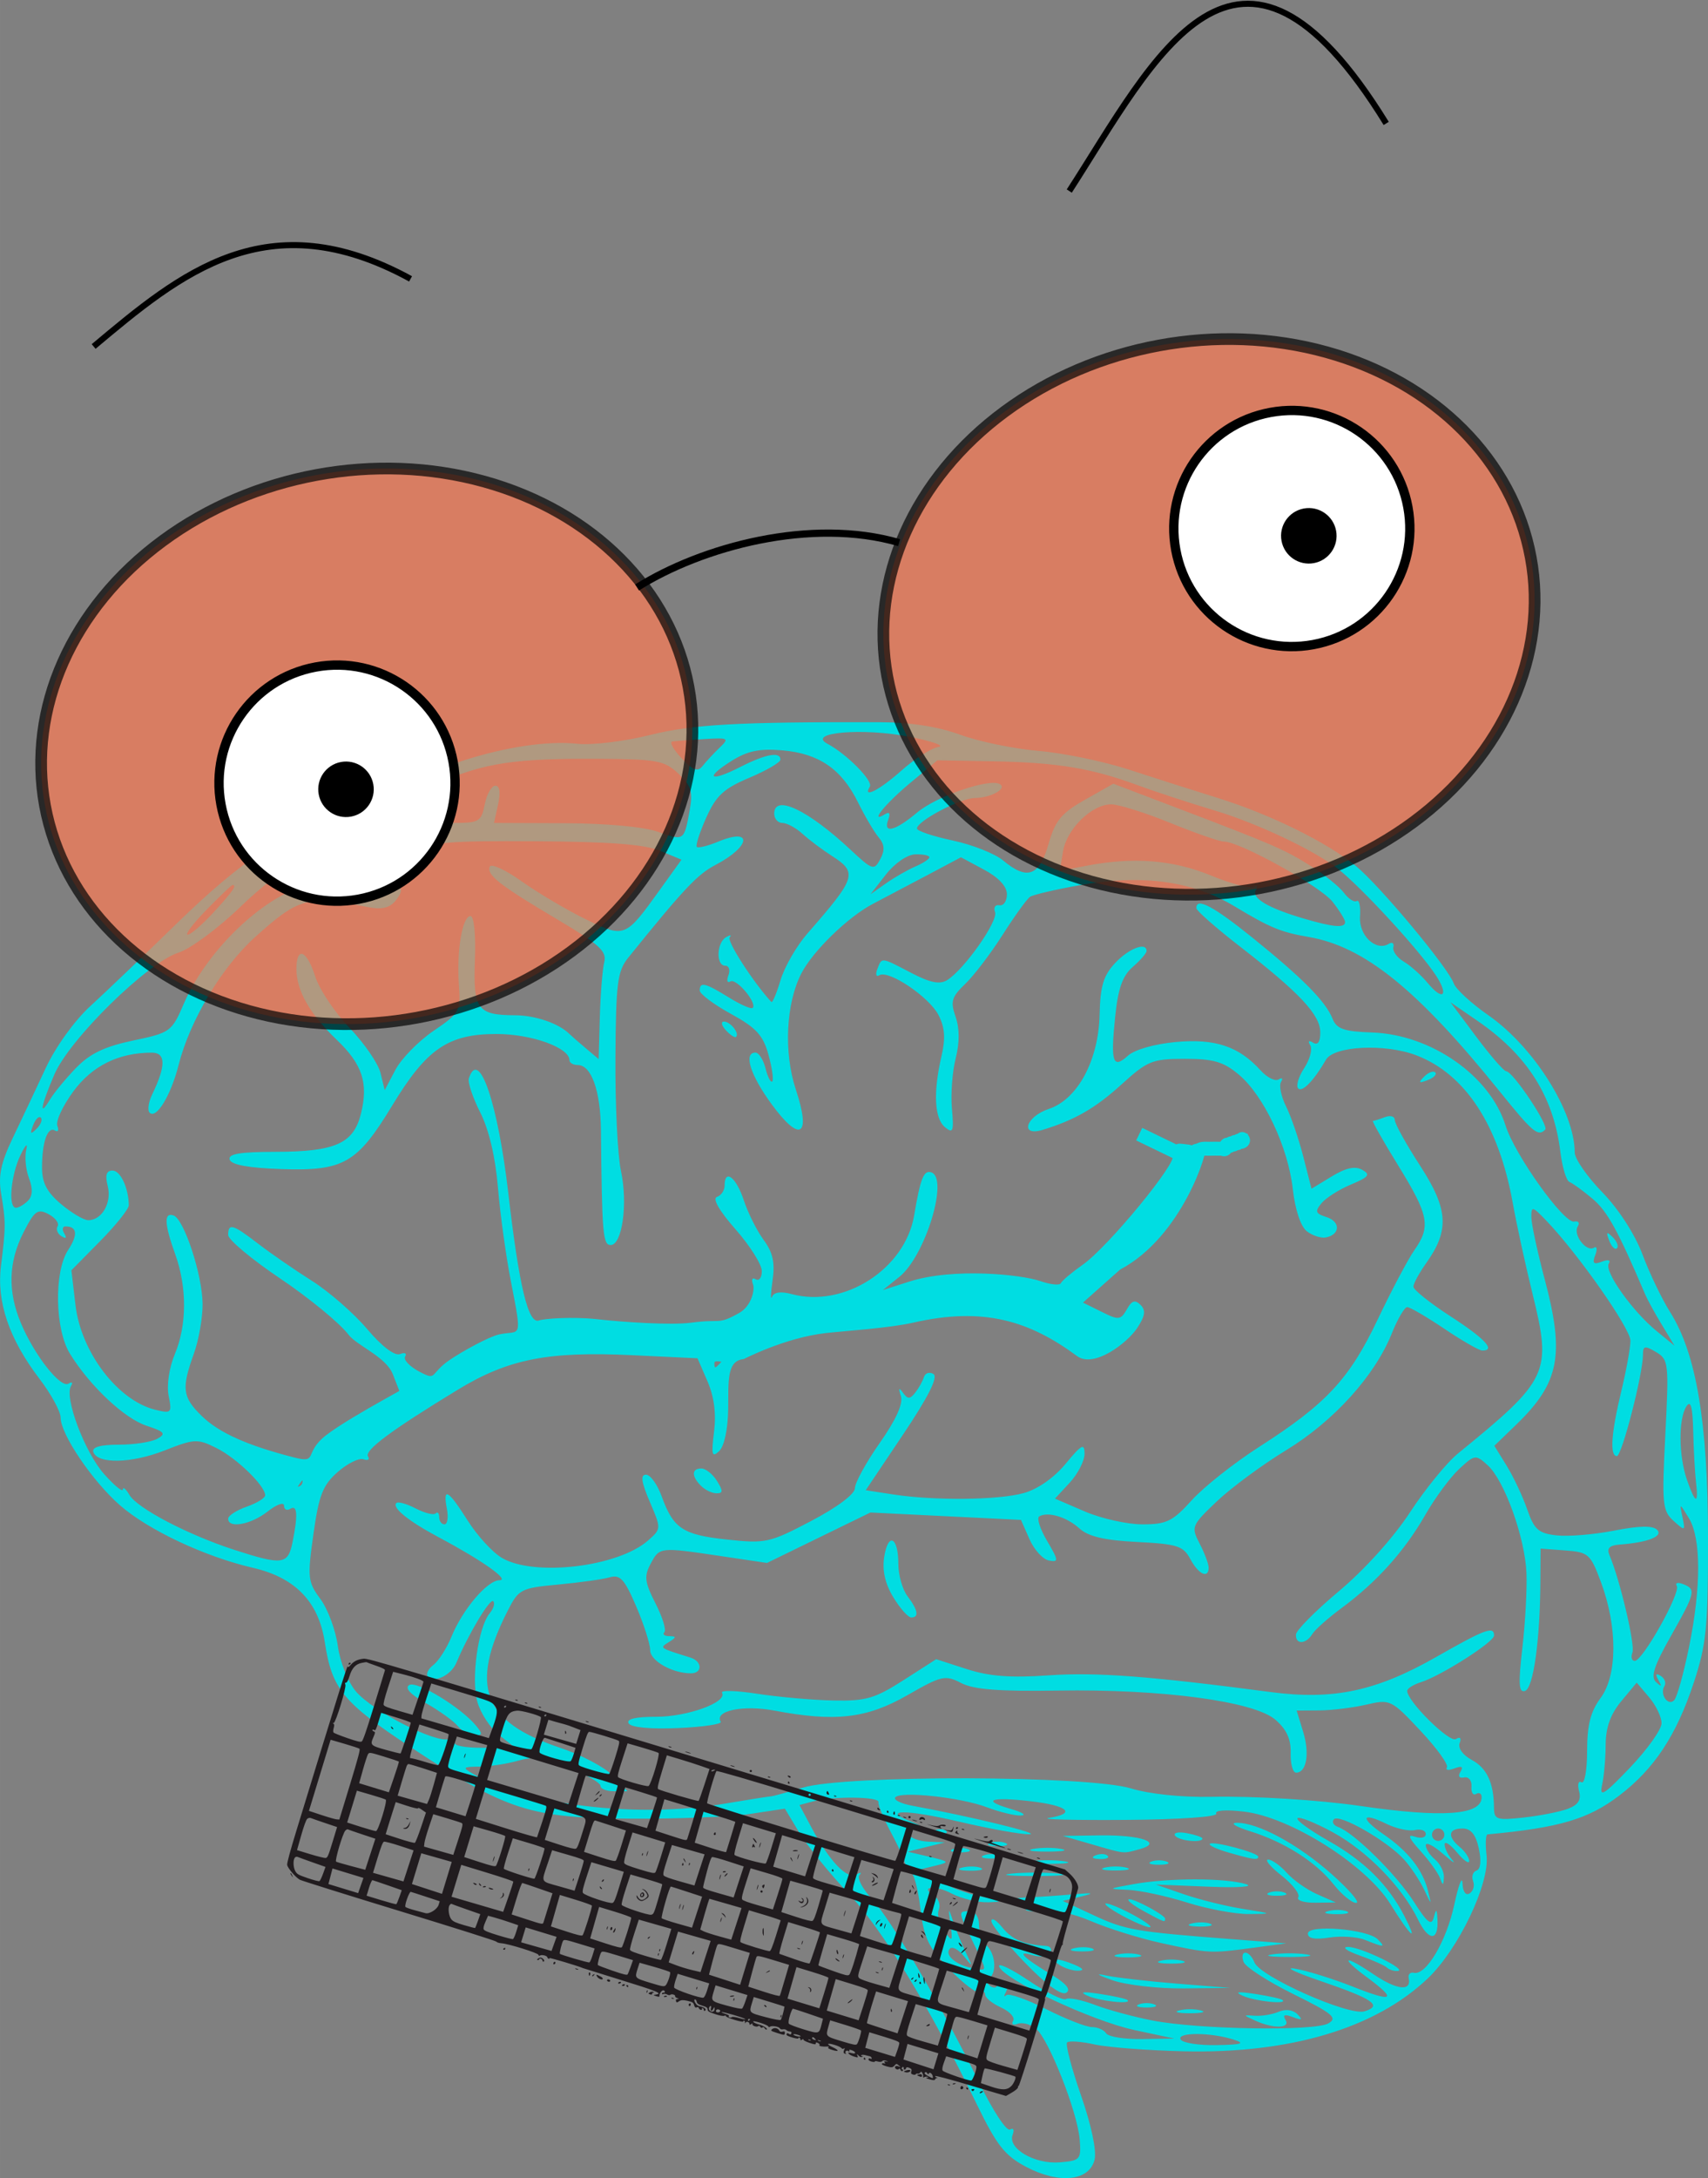 <?xml version="1.0" encoding="UTF-8" standalone="no"?>
<svg
   xmlns:dc="http://purl.org/dc/elements/1.1/"
   xmlns:cc="http://creativecommons.org/ns#"
   xmlns:rdf="http://www.w3.org/1999/02/22-rdf-syntax-ns#"
   xmlns:svg="http://www.w3.org/2000/svg"
   xmlns="http://www.w3.org/2000/svg"
   version="1.1"
   id="svg5995"
   viewBox="0 0 282.291 359.885"
   height="101.567mm"
   width="79.669mm">
  <rect x="0" y="0" width="282.291" height="359.885" fill="#808080" stroke="none"/>
  <defs
     id="defs5997" />
  <g
     transform="translate(-144.569,-526.706)"
     id="layer1">
    <g
       transform="translate(237.54,73.346)"
       id="g4576">
      <g
         transform="translate(-13.571,20)"
         id="g4717">
        <g
           transform="translate(-64.286,52.857)"
           id="g4734">
          <path
             style="fill:#00dde2;fill-opacity:1"
             d="m 154.503,738.544 c -3.535,-1.86 -4.866,-3.545 -8.18,-10.355 -7.979,-16.395 -15.524,-28.792 -21.178,-34.798 -3.186,-3.384 -6.86,-7.929 -8.165,-10.099 l -2.372,-3.946 -5.752,0.869 c -3.163,0.478 -11.982,0.83 -19.597,0.783 -16.795,-0.104 -20.587,-1.328 -36.387,-11.741 -11.304,-7.45 -13.124,-9.665 -14.304,-17.402 -1.019,-6.686 -4.879,-10.687 -11.87,-12.302 -7.949,-1.837 -17.317,-6.243 -22.004,-10.35 -4.551,-3.987 -9.788,-11.724 -9.788,-14.46 0,-1.013 -1.566,-3.893 -3.48,-6.4 -5.045,-6.609 -7.126,-12.716 -6.376,-18.713 0.799,-6.39 0.8,-7.267 0.023,-11.886 -0.497,-2.954 -0.046,-5.119 1.927,-9.23 1.417,-2.954 3.857,-8.124 5.421,-11.489 1.638,-3.524 4.762,-7.873 7.367,-10.256 2.488,-2.275 8.924,-8.429 14.303,-13.674 10.784,-10.516 18.479,-15.566 23.742,-15.581 2.22,-0.007 4.586,-0.976 6.666,-2.731 8.182,-6.904 25.688,-12.464 35.844,-11.384 2.366,0.252 7.716,-0.393 11.889,-1.433 7.146,-1.781 14.465,-2.19 38.051,-2.129 5.096,0.013 9.596,0.714 13.333,2.076 3.102,1.131 8.927,2.33 12.944,2.665 4.017,0.335 10.709,1.72 14.871,3.078 4.162,1.358 10.798,3.474 14.746,4.702 8.648,2.689 18.085,7.342 22.837,11.258 3.967,3.27 15.241,16.799 16.139,19.367 0.327,0.935 2.914,3.315 5.749,5.289 7.503,5.225 14.246,15.947 14.246,22.652 0,1.036 2.049,3.991 4.553,6.567 2.71,2.789 5.401,6.952 6.65,10.289 1.153,3.083 3.207,7.363 4.563,9.511 4.326,6.853 6.241,18.203 6.264,37.129 0.018,14.96 -0.254,17.754 -2.349,24.101 -2.879,8.723 -6.52,14.238 -12.317,18.659 -5.128,3.911 -9.897,5.317 -21.772,6.416 -0.31,0.029 -0.383,1.596 -0.163,3.484 0.543,4.647 -4.633,15.476 -9.705,20.307 -8.66,8.248 -22.764,12.46 -40.335,12.048 -5.923,-0.139 -12.56,-0.649 -14.75,-1.133 -2.19,-0.484 -4.23,-0.631 -4.535,-0.327 -0.304,0.304 0.73,4.241 2.299,8.747 1.716,4.929 2.607,9.171 2.237,10.646 -0.882,3.516 -5.854,4.034 -11.284,1.177 z m 8.831,-4.524 c -0.367,-4.571 -5.153,-16.688 -7.245,-18.345 -0.906,-0.718 -2.262,-1.069 -3.012,-0.781 -0.751,0.288 -1.084,0.07 -0.741,-0.486 0.343,-0.555 -0.556,-1.547 -1.998,-2.204 -1.442,-0.657 -2.622,-1.609 -2.622,-2.116 0,-0.507 -0.385,-0.684 -0.856,-0.393 -0.471,0.291 -2.728,-1.413 -5.016,-3.785 -3.555,-3.687 -4.262,-5.172 -4.859,-10.211 -0.384,-3.243 -1.127,-5.897 -1.65,-5.897 -0.523,0 -0.858,-0.346 -0.744,-0.769 0.114,-0.423 -0.902,-2.846 -2.258,-5.384 -1.356,-2.538 -2.373,-4.961 -2.258,-5.384 0.245,-0.911 -7.523,-1.006 -10.782,-0.132 l -2.272,0.609 1.992,3.736 c 2.969,5.567 5.884,8.622 7.395,7.752 0.721,-0.416 0.956,-0.366 0.523,0.111 -0.433,0.476 0.523,2.281 2.125,4.01 3.226,3.483 11.581,17.808 17.752,30.436 2.204,4.509 4.458,7.92 5.01,7.579 0.554,-0.342 0.748,0.045 0.433,0.865 -0.866,2.257 3.629,4.891 7.772,4.554 3.402,-0.277 3.575,-0.474 3.311,-3.763 z m 25.406,-16.528 c -3.781,-1.211 -9.466,-1.211 -8.717,0 0.349,0.564 3.03,0.98 5.958,0.923 4.205,-0.081 4.785,-0.275 2.76,-0.923 z m -16.409,-1.582 c -6.97,-1.484 -21.604,-8.362 -22.313,-10.487 -0.226,-0.678 1.978,0.375 4.898,2.34 2.92,1.965 5.695,3.334 6.166,3.043 0.472,-0.291 2.618,0.143 4.771,0.965 2.152,0.822 6.452,1.986 9.554,2.587 7.652,1.481 26.733,1.787 29.029,0.466 1.579,-0.909 0.728,-1.621 -5.788,-4.841 -4.202,-2.077 -7.905,-4.467 -8.229,-5.312 -0.324,-0.845 -0.192,-1.536 0.294,-1.536 0.486,0 1.16,0.721 1.498,1.601 0.907,2.362 15.644,8.91 18.217,8.093 2.997,-0.951 1.429,-2.025 -7.331,-5.022 -4.231,-1.447 -6.077,-2.352 -4.102,-2.011 1.974,0.341 6.243,1.674 9.487,2.962 6.693,2.659 7.407,2.201 2.373,-1.521 -4.655,-3.442 -3.87,-3.857 1.02,-0.538 3.851,2.613 6.332,2.897 5.837,0.666 -0.141,-0.635 0.246,-1.038 0.861,-0.897 2.01,0.461 5.371,-5.21 6.669,-11.254 0.7,-3.258 1.311,-4.858 1.358,-3.556 0.051,1.404 0.532,2.092 1.181,1.691 0.603,-0.372 0.859,-1.293 0.57,-2.045 -0.289,-0.753 -0.032,-1.533 0.571,-1.734 0.682,-0.227 0.823,-1.61 0.374,-3.656 -0.507,-2.31 -1.309,-3.29 -2.692,-3.29 -2.359,0 -2.545,1.323 -0.431,3.077 0.846,0.702 1.538,1.733 1.538,2.29 0,0.557 -0.908,-0.076 -2.017,-1.408 -1.109,-1.332 -2.032,-1.937 -2.051,-1.344 -0.019,0.592 0.543,1.739 1.248,2.549 0.705,0.809 0.013,0.36 -1.538,-0.999 -1.551,-1.359 -2.82,-1.986 -2.82,-1.392 0,0.593 0.692,1.653 1.538,2.356 0.846,0.702 1.502,2.028 1.457,2.946 -0.068,1.394 -0.173,1.416 -0.641,0.131 -0.308,-0.846 -1.771,-2.879 -3.252,-4.517 -1.946,-2.153 -2.195,-2.802 -0.898,-2.34 0.987,0.351 1.795,0.158 1.795,-0.43 0,-0.588 -0.808,-0.885 -1.795,-0.662 -0.987,0.224 -3.107,-0.238 -4.71,-1.026 -4.144,-2.037 -4.411,-0.974 -0.44,1.755 4.029,2.769 6.42,5.806 7.3,9.27 0.634,2.498 0.618,2.494 -0.634,-0.164 -0.707,-1.5 -2.202,-3.74 -3.322,-4.978 -2.77,-3.061 -10.679,-7.597 -11.572,-6.637 -0.398,0.428 -0.081,1.006 0.704,1.284 2.619,0.929 9.652,7.877 12.503,12.352 2.222,3.488 2.919,4.029 3.298,2.564 0.392,-1.512 0.503,-1.44 0.6,0.389 0.19,3.584 -1.455,3.592 -3.195,0.017 -2.641,-5.426 -8.443,-11.381 -14.079,-14.449 -2.92,-1.589 -5.555,-2.643 -5.856,-2.342 -0.301,0.301 2.03,2.002 5.18,3.78 5.882,3.32 9.807,7.219 12.491,12.409 2.377,4.596 1.083,3.48 -2.329,-2.009 -4.024,-6.473 -16.514,-14.354 -24.191,-15.263 -2.982,-0.353 -4.906,-0.218 -4.578,0.322 0.328,0.54 -5.963,0.98 -14.967,1.047 -8.543,0.064 -14.264,-0.082 -12.712,-0.325 4.621,-0.722 3.216,-2.027 -2.965,-2.753 -6.685,-0.786 -8.295,-0.165 -3.301,1.272 1.895,0.545 2.647,1.033 1.672,1.084 -0.976,0.051 -3.514,-0.564 -5.641,-1.367 -4.402,-1.662 -14.464,-2.724 -15.158,-1.601 -0.254,0.411 1.029,1.021 2.851,1.355 9.641,1.769 21.458,4.647 19.336,4.71 -1.34,0.04 -6.563,-0.897 -11.607,-2.081 -8.783,-2.062 -13.07,-2.054 -7.898,0.015 1.879,0.751 2.02,0.998 0.601,1.048 -2.877,0.101 -0.935,2.101 2.172,2.237 l 2.76,0.121 -3.077,0.768 -3.077,0.768 3.59,0.844 c 3.31,0.778 3.396,0.891 1.111,1.445 l -2.479,0.601 2.797,1.833 c 1.538,1.008 4.731,2.215 7.094,2.682 3.646,0.721 3.831,0.865 1.22,0.955 -1.692,0.058 -4.415,-0.592 -6.05,-1.444 -2.909,-1.517 -5.401,-1.152 -2.86,0.419 0.708,0.437 1.03,1.464 0.717,2.281 -0.314,0.817 0.089,2.387 0.894,3.488 1.374,1.88 1.439,1.815 1.052,-1.055 -0.391,-2.906 -0.368,-2.927 0.468,-0.433 0.484,1.443 1.431,3.751 2.104,5.128 1.151,2.357 1.13,2.388 -0.361,0.528 -0.871,-1.087 -1.904,-1.656 -2.296,-1.265 -0.99,0.99 0.914,2.692 3.586,3.206 2.697,0.519 2.683,0.841 0.181,-4.338 -2.456,-5.083 -2.45,-5.028 -0.513,-5.028 0.887,0 1.538,0.927 1.538,2.188 0,1.203 0.572,2.759 1.27,3.458 1.467,1.467 1.698,4.486 0.415,5.422 -0.483,0.353 -0.368,0.957 0.256,1.343 0.624,0.386 1.135,0.186 1.135,-0.445 0,-0.631 0.469,-0.857 1.042,-0.502 0.573,0.354 0.73,1.189 0.348,1.855 -0.382,0.666 -0.36,0.913 0.049,0.548 0.408,-0.365 3.367,0.668 6.574,2.295 3.208,1.627 6.612,2.964 7.566,2.971 0.954,0.008 2.019,0.474 2.368,1.039 0.349,0.564 3.03,0.989 5.958,0.944 l 5.324,-0.082 -6.666,-1.419 z m 19.999,-1.55 c -2.051,-0.937 -2.051,-0.937 0,-0.796 1.128,0.077 2.89,-0.222 3.915,-0.666 1.118,-0.484 2.349,-0.318 3.077,0.416 0.937,0.944 0.766,1.052 -0.75,0.475 -1.37,-0.522 -1.739,-0.385 -1.221,0.452 0.884,1.431 -1.998,1.499 -5.02,0.119 z m -12.563,-1.677 c 0.987,-0.258 2.602,-0.258 3.59,0 0.987,0.258 0.179,0.469 -1.795,0.469 -1.974,0 -2.782,-0.211 -1.795,-0.469 z m -6.666,-0.998 c 0.705,-0.285 1.859,-0.285 2.564,0 0.705,0.284 0.128,0.517 -1.282,0.517 -1.41,0 -1.987,-0.233 -1.282,-0.517 z m -8.461,-1.42 c -1.43,-0.648 -0.808,-0.74 2.051,-0.305 2.256,0.344 4.295,0.794 4.53,1.001 0.881,0.777 -4.612,0.195 -6.581,-0.697 z m 25.639,0 c -1.43,-0.648 -0.808,-0.74 2.051,-0.305 2.256,0.344 4.295,0.794 4.53,1.001 0.881,0.777 -4.612,0.195 -6.581,-0.697 z m -35.983,-5.456 c -3.054,-3.153 -5.553,-6.256 -5.553,-6.894 0,-0.639 0.808,-0.163 1.796,1.057 1.639,2.024 3.582,2.845 7.238,3.059 0.738,0.043 1.046,0.559 0.683,1.146 -0.363,0.587 -1.659,0.76 -2.881,0.385 -2.841,-0.872 -1.707,0.315 3.036,3.177 2.518,1.52 3.33,2.509 2.486,3.03 -0.792,0.489 -3.294,-1.334 -6.805,-4.96 z m 14.445,2.884 c -2.537,-0.889 -2.929,-1.187 -1.026,-0.78 1.692,0.361 7,0.97 11.794,1.353 l 8.717,0.697 -7.692,0.084 c -4.231,0.046 -9.538,-0.563 -11.794,-1.353 z m -8.717,-2.508 c -1.875,-1.212 -0.255,-1.212 2.564,0 1.352,0.581 1.527,0.901 0.513,0.938 -0.846,0.031 -2.231,-0.391 -3.077,-0.938 z m 54.09,0.418 c -0.334,-0.334 -2.372,-1.237 -4.53,-2.006 -2.18,-0.777 -3.011,-1.4 -1.871,-1.401 2.123,-0.002 10.091,3.895 8.119,3.971 -0.611,0.024 -1.384,-0.23 -1.718,-0.564 z m -37.424,-1.125 c 0.987,-0.258 2.602,-0.258 3.59,0 0.987,0.258 0.179,0.469 -1.795,0.469 -1.974,0 -2.782,-0.211 -1.795,-0.469 z m -7.179,-1.026 c 0.987,-0.258 2.602,-0.258 3.59,0 0.987,0.258 0.179,0.469 -1.795,0.469 -1.974,0 -2.782,-0.211 -1.795,-0.469 z m 25.639,-0.028 c 1.551,-0.235 4.09,-0.235 5.641,0 1.551,0.235 0.282,0.427 -2.82,0.427 -3.102,0 -4.372,-0.192 -2.82,-0.427 z m -32.799,-1.002 c 0.998,-0.26 2.382,-0.243 3.077,0.038 0.694,0.281 -0.122,0.494 -1.814,0.473 -1.692,-0.021 -2.26,-0.251 -1.262,-0.511 z m 14.349,-0.898 c -3.52,-0.771 -8.704,-2.394 -11.521,-3.605 -2.962,-1.274 -6.403,-2.015 -8.161,-1.757 -1.672,0.245 -2.828,0.103 -2.569,-0.316 0.259,-0.419 -0.342,-0.975 -1.336,-1.234 -0.994,-0.259 -0.372,-0.525 1.383,-0.59 1.754,-0.065 5.216,-0.296 7.692,-0.513 3.406,-0.298 3.753,-0.216 1.425,0.34 l -3.077,0.734 5.099,2.373 c 5.249,2.442 6.868,2.724 22.591,3.935 l 9.23,0.711 -5.641,0.757 c -6.89,0.925 -7.162,0.91 -15.117,-0.834 z m 33.782,-0.494 c -1.298,-0.521 -3.951,-0.694 -5.897,-0.385 -2.365,0.376 -3.538,0.158 -3.538,-0.657 0,-1.552 9.855,-0.743 11.547,0.948 1.364,1.364 1.084,1.376 -2.112,0.094 z m -40.202,-4.051 c -1.974,-1.081 -3.128,-1.965 -2.564,-1.965 0.564,0 2.641,0.884 4.615,1.965 1.974,1.081 3.128,1.965 2.564,1.965 -0.564,0 -2.641,-0.884 -4.615,-1.965 z m 11.557,1.34 c 0.998,-0.26 2.382,-0.243 3.077,0.038 0.694,0.281 -0.122,0.494 -1.814,0.473 -1.692,-0.021 -2.26,-0.251 -1.262,-0.511 z m -7.711,-1.927 c -3.834,-2.08 -3.601,-2.946 0.256,-0.952 1.692,0.875 3.077,1.81 3.077,2.077 0,0.66 -0.11,0.623 -3.333,-1.126 z m 6.923,-1.544 c -3.384,-1.069 -7.769,-2.008 -9.743,-2.086 -3.432,-0.136 -3.387,-0.178 1.026,-0.963 5.761,-1.025 15.073,-1.019 18.46,0.011 1.462,0.445 -1.183,0.628 -6.153,0.427 l -8.717,-0.353 4.615,1.6 c 2.538,0.88 6.923,1.969 9.743,2.42 4.975,0.795 5.005,0.82 1.026,0.854 -2.256,0.019 -6.871,-0.84 -10.256,-1.909 z m 23.351,1.42 c 0.998,-0.26 2.382,-0.243 3.077,0.038 0.694,0.281 -0.122,0.494 -1.814,0.473 -1.692,-0.021 -2.26,-0.251 -1.262,-0.511 z m -4.942,-2.284 c 0.321,-0.519 -0.921,-2.129 -2.76,-3.578 -1.839,-1.449 -2.838,-2.64 -2.22,-2.646 0.618,-0.007 2.002,0.975 3.077,2.18 1.075,1.205 3.338,2.802 5.03,3.549 l 3.077,1.358 -3.394,0.04 c -1.867,0.022 -3.131,-0.384 -2.811,-0.903 z m 5.852,-2.118 c -2.934,-3.714 -8.112,-7.008 -13.825,-8.794 -2.355,-0.737 -3.36,-1.36 -2.231,-1.385 3.476,-0.078 10.148,3.521 15.748,8.494 2.94,2.611 4.753,4.743 4.029,4.738 -0.724,-0.005 -2.398,-1.379 -3.72,-3.053 z m -10.672,1.357 c 0.705,-0.285 1.859,-0.285 2.564,0 0.705,0.284 0.128,0.517 -1.282,0.517 -1.41,0 -1.987,-0.233 -1.282,-0.517 z m -42.562,-3.145 c 2.115,-0.221 5.577,-0.221 7.692,0 2.115,0.221 0.385,0.402 -3.846,0.402 -4.231,0 -5.961,-0.181 -3.846,-0.402 z m -8.185,-0.989 c 0.998,-0.26 2.382,-0.243 3.077,0.038 0.694,0.281 -0.122,0.494 -1.814,0.473 -1.692,-0.021 -2.26,-0.251 -1.262,-0.511 z m 23.569,0.004 c 0.987,-0.258 2.602,-0.258 3.59,0 0.987,0.258 0.179,0.469 -1.795,0.469 -1.974,0 -2.782,-0.211 -1.795,-0.469 z m -12.307,-1.053 c 1.551,-0.235 4.089,-0.235 5.641,0 1.551,0.235 0.282,0.427 -2.82,0.427 -3.102,0 -4.372,-0.192 -2.82,-0.427 z m 19.999,0.055 c 0.705,-0.285 1.859,-0.285 2.564,0 0.705,0.284 0.128,0.517 -1.282,0.517 -1.41,0 -1.987,-0.233 -1.282,-0.517 z m -27.691,-1.026 c 0.705,-0.285 1.859,-0.285 2.564,0 0.705,0.284 0.128,0.517 -1.282,0.517 -1.41,0 -1.987,-0.233 -1.282,-0.517 z m 18.525,-0.021 c 0.74,-0.296 1.625,-0.26 1.966,0.081 0.341,0.341 -0.265,0.583 -1.346,0.539 -1.195,-0.049 -1.438,-0.292 -0.62,-0.62 z m 21.873,-0.476 c -1.895,-0.545 -3.254,-1.183 -3.019,-1.418 0.518,-0.518 8.003,1.474 8.003,2.13 0,0.604 -0.814,0.488 -4.984,-0.712 z m -45.526,-0.529 c 0.705,-0.285 1.859,-0.285 2.564,0 0.705,0.284 0.128,0.517 -1.282,0.517 -1.41,0 -1.987,-0.233 -1.282,-0.517 z m 13.333,-0.044 c 1.269,-0.244 3.346,-0.244 4.615,0 1.269,0.244 0.231,0.444 -2.308,0.444 -2.538,0 -3.577,-0.2 -2.308,-0.444 z m 9.487,-0.815 -4.615,-1.337 6.153,-0.085 c 6.828,-0.094 10.53,1.211 6.497,2.291 -2.809,0.752 -2.217,0.816 -8.035,-0.869 z m -16.666,-0.166 c 0.705,-0.285 1.859,-0.285 2.564,0 0.705,0.284 0.128,0.517 -1.282,0.517 -1.41,0 -1.987,-0.233 -1.282,-0.517 z m 30.603,-1.224 c -0.298,-0.483 0.598,-0.66 1.991,-0.393 1.393,0.266 2.533,0.661 2.533,0.877 0,0.794 -3.998,0.366 -4.524,-0.484 z m -39.769,-0.849 c 0.74,-0.296 1.625,-0.26 1.966,0.081 0.341,0.341 -0.265,0.583 -1.346,0.539 -1.195,-0.049 -1.438,-0.292 -0.62,-0.62 z m 84.29,0.701 c 0,-0.564 -0.462,-1.026 -1.026,-1.026 -0.564,0 -1.026,0.462 -1.026,1.026 0,0.564 0.462,1.026 1.026,1.026 0.564,0 1.026,-0.462 1.026,-1.026 z m 20.37,-4.264 c 1.752,-0.651 2.275,-1.463 1.89,-2.934 -0.293,-1.119 -0.114,-1.776 0.398,-1.46 0.514,0.318 0.93,-1.994 0.93,-5.168 0,-4.29 0.565,-6.507 2.233,-8.763 2.777,-3.757 2.813,-11.687 0.085,-19.056 -1.758,-4.751 -2.076,-5.035 -5.934,-5.322 l -4.076,-0.303 -0.03,5.431 c -0.053,9.725 -1.16,17.621 -2.533,18.079 -1.046,0.349 -1.137,-1.123 -0.443,-7.13 0.482,-4.163 0.784,-9.727 0.673,-12.365 -0.248,-5.86 -3.649,-15.291 -6.417,-17.797 -1.974,-1.787 -2.127,-1.766 -4.709,0.63 -1.468,1.362 -3.992,4.784 -5.608,7.604 -3.42,5.966 -8.008,11.074 -13.765,15.327 -2.249,1.661 -4.458,3.623 -4.909,4.359 -1.044,1.703 -2.794,1.74 -2.69,0.057 0.044,-0.705 3.269,-3.952 7.167,-7.215 4.157,-3.48 8.978,-8.83 11.661,-12.94 2.516,-3.854 6.098,-8.248 7.961,-9.764 15.027,-12.231 15.53,-13.31 12.309,-26.387 -1.16,-4.709 -2.633,-11.476 -3.273,-15.038 -2.302,-12.808 -7.837,-21.265 -15.942,-24.36 -5.151,-1.967 -13.605,-1.554 -14.92,0.729 -1.968,3.418 -3.909,5.431 -4.585,4.754 -0.405,-0.405 0.038,-1.917 0.984,-3.36 0.946,-1.444 1.399,-3.145 1.006,-3.78 -0.436,-0.705 -0.253,-0.87 0.47,-0.423 0.768,0.475 1.184,-0.122 1.184,-1.698 0,-2.893 -3.392,-6.527 -13.18,-14.118 -3.988,-3.093 -7.269,-5.97 -7.291,-6.393 -0.099,-1.888 2.806,-0.358 9.331,4.914 8.304,6.709 12.016,10.467 13.161,13.323 0.685,1.709 1.872,2.121 6.59,2.289 9.704,0.344 19.432,7.132 22.006,15.355 1.518,4.848 9.678,16.263 11.356,15.885 0.689,-0.155 0.949,0.211 0.576,0.814 -0.825,1.336 1.426,4.28 2.68,3.505 0.494,-0.305 0.592,0.242 0.219,1.215 -0.526,1.371 -0.281,1.617 1.091,1.091 1.057,-0.406 1.516,-0.269 1.14,0.339 -0.778,1.259 3.912,7.86 7.902,11.122 l 2.961,2.421 -2.085,-3.446 c -1.147,-1.895 -2.38,-4.138 -2.741,-4.985 -4.538,-10.64 -6.267,-13.783 -8.713,-15.841 -1.584,-1.333 -3.302,-2.583 -3.817,-2.777 -0.516,-0.195 -1.193,-2.431 -1.505,-4.97 -1.122,-9.136 -5.439,-15.97 -13.659,-21.626 l -4.508,-3.101 4.261,5.697 c 2.343,3.134 4.567,5.697 4.941,5.697 1.099,0 7.121,8.997 6.462,9.655 -1.197,1.197 -2.043,0.487 -7.515,-6.299 -13.597,-16.864 -22.369,-23.956 -31.589,-25.537 -4.593,-0.788 -6.365,-1.52 -12.214,-5.043 -7.024,-4.231 -15.298,-5.359 -25.695,-3.501 -3.96,0.708 -7.617,1.565 -8.129,1.904 -0.511,0.34 -2.545,3.156 -4.519,6.258 -1.974,3.102 -4.765,6.766 -6.201,8.141 -2.252,2.156 -2.471,2.903 -1.592,5.425 0.671,1.924 0.675,4.281 0.012,6.892 -0.554,2.182 -0.832,5.917 -0.617,8.298 0.339,3.768 0.189,4.163 -1.158,3.045 -1.743,-1.447 -1.951,-5.753 -0.566,-11.727 0.688,-2.966 0.556,-4.757 -0.5,-6.799 -1.552,-3.002 -8.261,-7.507 -9.78,-6.567 -0.514,0.318 -0.66,-0.138 -0.324,-1.014 0.765,-1.993 0.534,-2.019 5.616,0.63 3.13,1.631 4.705,1.946 5.929,1.185 2.82,-1.754 8.469,-9.777 7.91,-11.235 -0.291,-0.758 0.032,-1.267 0.717,-1.133 0.685,0.134 1.245,-0.678 1.245,-1.805 0,-1.313 -1.364,-2.78 -3.798,-4.085 l -3.798,-2.035 -5.764,3.059 c -3.17,1.682 -7.11,3.761 -8.755,4.618 -4.116,2.146 -9.933,7.786 -11.848,11.49 -2.564,4.958 -2.954,13.092 -0.923,19.208 2.565,7.722 0.724,8.867 -3.969,2.469 -3.562,-4.856 -4.733,-8.574 -2.701,-8.574 0.553,0 1.301,1.175 1.662,2.612 0.361,1.436 0.861,2.406 1.113,2.155 0.251,-0.251 -0.031,-2.234 -0.628,-4.406 -0.887,-3.229 -2.022,-4.464 -6.221,-6.769 -2.825,-1.551 -5.136,-3.282 -5.136,-3.846 0,-1.493 0.88,-1.283 4.804,1.142 1.929,1.192 3.704,1.972 3.943,1.733 0.794,-0.794 -2.717,-4.972 -3.678,-4.378 -0.519,0.321 -0.669,-0.133 -0.333,-1.008 0.336,-0.875 0.1,-1.592 -0.525,-1.592 -1.557,0 -1.438,-3.807 0.147,-4.719 0.705,-0.406 0.971,-0.391 0.591,0.033 -0.524,0.583 3.89,7.429 6.887,10.683 0.18,0.196 0.865,-1.434 1.52,-3.622 0.656,-2.188 2.649,-5.647 4.43,-7.686 8.116,-9.294 8.357,-10.069 4.007,-12.861 -1.551,-0.996 -3.715,-2.622 -4.808,-3.613 -1.093,-0.992 -2.593,-1.803 -3.333,-1.803 -0.74,0 -1.345,-0.692 -1.345,-1.538 0,-3.252 5.546,-0.637 12.582,5.932 3.674,3.43 3.917,3.509 4.943,1.593 0.794,-1.483 0.721,-2.44 -0.275,-3.625 -0.744,-0.885 -2.276,-3.482 -3.404,-5.77 -2.708,-5.492 -6.451,-8.066 -12.487,-8.586 -3.782,-0.326 -5.761,0.083 -8.397,1.737 -4.589,2.879 -3.604,3.577 1.428,1.012 4.202,-2.142 6.636,-2.588 6.636,-1.214 0,0.452 -2.313,1.799 -5.141,2.994 -4.238,1.79 -5.488,2.948 -7.118,6.589 -1.088,2.429 -1.789,4.605 -1.558,4.836 0.231,0.231 1.833,-0.167 3.562,-0.882 5.749,-2.381 5.36,0.808 -0.471,3.856 -2.999,1.568 -5.238,3.946 -14.4,15.295 -1.815,2.248 -2.062,4.155 -2.145,16.565 -0.052,7.713 0.361,16.136 0.917,18.716 1.161,5.391 0.209,12.23 -1.703,12.23 -1.284,0 -1.437,-1.807 -1.609,-18.973 -0.065,-6.518 -1.58,-10.769 -3.838,-10.769 -0.751,0 -1.365,-0.362 -1.365,-0.804 0,-2.069 -6.288,-4.323 -12.057,-4.323 -7.989,0 -11.551,2.44 -17.219,11.794 -5.807,9.585 -8.051,10.873 -18.331,10.528 -5.382,-0.181 -8.265,-0.705 -8.546,-1.555 -0.315,-0.952 1.645,-1.286 7.609,-1.297 9.835,-0.019 12.854,-1.365 14.077,-6.279 1.267,-5.09 0.255,-8.172 -4.023,-12.257 -4.406,-4.207 -6.635,-8.122 -6.635,-11.652 0,-3.855 1.713,-3.178 3.115,1.231 0.672,2.115 3.217,5.923 5.654,8.461 2.437,2.538 4.744,5.894 5.127,7.458 l 0.696,2.843 1.772,-3.356 c 0.975,-1.846 3.806,-4.74 6.293,-6.432 4.343,-2.956 4.508,-3.257 4.194,-7.669 -0.398,-5.592 0.576,-11.304 1.927,-11.304 0.573,0 0.879,3.054 0.723,7.214 -0.308,8.195 0.388,9.154 6.665,9.18 3.333,0.014 7.224,1.357 8.96,3.092 0.282,0.282 1.484,1.331 2.671,2.331 l 2.158,1.819 0.191,-6.933 c 0.105,-3.813 0.433,-7.897 0.729,-9.077 0.45,-1.791 -0.781,-2.927 -7.477,-6.903 -9.82,-5.83 -11.924,-7.458 -11.455,-8.865 0.2,-0.601 2.572,0.477 5.271,2.396 2.699,1.919 7.446,4.731 10.55,6.249 6.477,3.169 6.577,3.13 12.246,-4.761 l 3.632,-5.055 -3.516,-1.469 c -2.526,-1.055 -8.279,-1.5 -20.424,-1.577 -14.934,-0.096 -17.37,0.128 -20.869,1.914 -4.492,2.293 -8.237,5.997 -7.156,7.079 0.398,0.398 1.671,0.133 2.828,-0.59 2.603,-1.626 3.697,-0.767 1.853,1.454 -0.966,1.164 -2.293,1.467 -4.505,1.029 -9.966,-1.976 -11.407,-1.598 -18.613,4.881 -5.581,5.017 -10.827,13.767 -12.715,21.206 -1.275,5.022 -3.681,8.979 -4.787,7.872 -0.383,-0.383 -0.195,-1.734 0.417,-3.002 2.31,-4.789 2.281,-6.922 -0.094,-6.915 -5.461,0.014 -9.821,2.174 -12.934,6.408 -1.741,2.367 -2.93,4.916 -2.643,5.664 0.287,0.748 0.114,1.109 -0.384,0.801 -1.212,-0.749 -2.147,1.901 -2.147,6.087 0,2.554 0.795,4.084 3.155,6.07 1.735,1.46 3.756,2.655 4.49,2.655 2.257,0 3.907,-2.885 3.219,-5.627 -0.461,-1.835 -0.233,-2.577 0.791,-2.577 1.302,0 2.653,2.877 2.689,5.728 0.008,0.612 -2.124,3.282 -4.738,5.933 l -4.752,4.82 0.674,5.737 c 0.918,7.809 6.985,15.771 13.185,17.303 2.672,0.66 2.786,0.542 2.216,-2.306 -0.35,-1.752 0.078,-4.626 1.029,-6.902 1.999,-4.785 2.023,-11.026 0.062,-16.469 -1.806,-5.014 -1.896,-6.966 -0.294,-6.432 1.74,0.58 4.774,9.804 4.814,14.637 0.019,2.256 -0.631,5.948 -1.443,8.205 -2.076,5.763 -1.895,7.187 1.312,10.307 2.856,2.778 7.527,4.872 15.299,6.856 3.992,1.019 1.502,-0.753 5.174,-3.632 2.162,-1.695 6.742,-4.323 9.253,-5.731 l 2.924,-1.639 -1.077,-2.76 c -1.136,-2.912 -5.918,-4.685 -7.36,-6.576 -1.442,-1.89 -6.499,-6.043 -11.238,-9.229 -4.739,-3.186 -8.616,-6.429 -8.616,-7.206 0,-2.011 0.757,-1.788 4.98,1.463 2.055,1.582 6.045,4.335 8.865,6.117 2.82,1.782 6.92,5.359 9.111,7.949 2.432,2.875 4.55,4.491 5.438,4.15 0.8,-0.307 1.184,-0.121 0.855,0.412 -0.33,0.534 0.778,1.683 2.463,2.554 2.893,1.496 1.498,0.309 4.966,-2.044 2.019,-1.37 6.43,-3.802 8.103,-4.17 3.511,-0.771 3.906,1.262 1.946,-8.761 -0.812,-4.15 -1.774,-11.121 -2.139,-15.492 -0.421,-5.051 -1.489,-9.578 -2.929,-12.424 -1.247,-2.462 -2.092,-5.001 -1.878,-5.642 1.735,-5.205 4.858,4.644 6.505,18.873 1.802,15.565 3.311,21.821 5.099,21.135 0.762,-0.292 5.514,-0.659 9.634,-0.196 4.12,0.462 12.161,1.022 15.534,0.566 5.027,-0.68 4.253,0.439 7.874,-1.584 2.095,-1.171 2.637,-3.898 2.319,-4.725 -0.321,-0.836 -0.127,-1.218 0.44,-0.868 0.558,0.345 1.014,-0.259 1.014,-1.341 0,-1.082 -1.955,-4.188 -4.344,-6.903 -2.696,-3.063 -3.863,-5.096 -3.077,-5.358 0.697,-0.232 1.267,-1.076 1.267,-1.875 0,-2.841 1.912,-1.393 3.159,2.393 0.697,2.115 2.182,5.086 3.301,6.601 1.522,2.062 1.892,3.74 1.47,6.666 -0.31,2.151 -0.35,3.374 -0.088,2.717 0.306,-0.769 1.46,-0.928 3.239,-0.448 8.66,2.338 18.755,-4.144 20.248,-13.003 1.04,-6.169 1.593,-7.543 2.859,-7.098 2.893,1.018 -1.045,13.845 -5.296,17.247 l -2.74,2.193 4.304,-1.381 c 7.479,-2.4 18.72,-1.149 21.71,-0.107 1.701,0.593 3.236,0.749 3.41,0.347 0.174,-0.402 1.807,-1.778 3.629,-3.057 4.19,-2.942 15.824,-17.095 14.851,-18.067 -0.401,-0.401 -2.792,-1.374 -2.228,-1.238 0.564,0.137 4.379,0.645 5.39,0.204 1.011,-0.441 2.032,-0.609 2.269,-0.373 0.513,0.513 -3.796,14.81 -14.124,20.29 l -6.136,5.456 1.552,0.761 c 4.274,2.097 4.494,2.496 5.769,0.237 0.761,-1.349 1.307,-1.503 2.198,-0.622 0.895,0.886 0.767,1.811 -0.526,3.784 -1.645,2.51 -7.176,6.73 -9.96,4.675 -7.859,-5.802 -15.421,-8.204 -27.134,-5.516 -3.855,0.885 -11.451,1.378 -14.41,1.713 -6.739,0.763 -13.558,4.3 -13.558,4.3 -2.882,0.242 -2.499,3.852 -2.564,8.277 -0.048,3.323 -0.654,6.135 -1.493,6.927 -1.19,1.124 -1.323,0.623 -0.844,-3.192 0.377,-3.008 0.014,-5.803 -1.083,-8.335 l -1.65,-3.81 -10.838,-0.517 c -13.889,-0.662 -20.451,0.64 -28.785,5.712 -10.962,6.671 -15.46,10.01 -14.839,11.014 0.323,0.523 -0.014,0.737 -0.748,0.477 -0.734,-0.26 -2.654,0.689 -4.265,2.108 -2.458,2.164 -3.104,3.819 -4.008,10.268 -1.01,7.196 -0.936,7.881 1.152,10.705 1.227,1.66 2.523,5.149 2.88,7.755 0.362,2.639 1.68,5.963 2.977,7.503 2.788,3.313 13.339,8.694 15.456,7.882 0.842,-0.323 1.227,-0.131 0.876,0.437 -0.382,0.618 1.451,1.014 4.7,1.014 l 5.327,0 -2.667,-2.098 c -1.467,-1.154 -3.094,-3.644 -3.615,-5.533 -1.049,-3.799 0.143,-12.297 2.046,-14.591 0.646,-0.779 0.911,-1.68 0.588,-2.003 -0.529,-0.529 -4.154,5.521 -6.078,10.146 -0.855,2.056 -3.603,3.418 -4.694,2.328 -0.398,-0.398 -0.01,-1.262 0.861,-1.921 0.872,-0.659 2.221,-2.759 3,-4.668 1.849,-4.534 5.946,-9.35 7.954,-9.35 1.756,0 -2.879,-3.276 -9.993,-7.064 -5.063,-2.695 -7.825,-4.924 -7.055,-5.693 0.274,-0.274 1.714,0.132 3.2,0.903 1.486,0.771 2.964,1.138 3.286,0.816 0.322,-0.322 0.585,-0.047 0.585,0.611 0,0.658 0.398,1.196 0.883,1.196 0.486,0 0.663,-1.154 0.393,-2.564 -0.705,-3.69 0.196,-3.181 3.439,1.945 1.569,2.48 4.105,5.249 5.637,6.153 5.331,3.149 19.184,1.511 24.163,-2.858 2.201,-1.931 2.202,-1.956 0.293,-6.41 -1.404,-3.275 -1.57,-4.471 -0.621,-4.471 0.713,0 1.878,1.61 2.59,3.579 1.927,5.329 3.483,6.356 10.82,7.142 6.362,0.681 7.019,0.536 13.897,-3.079 4.303,-2.261 7.22,-4.449 7.22,-5.417 0,-0.893 1.847,-4.256 4.105,-7.475 2.688,-3.832 3.894,-6.502 3.493,-7.736 -0.435,-1.341 -0.336,-1.501 0.345,-0.554 0.784,1.09 1.147,1.09 2.01,0 0.58,-0.732 1.231,-1.893 1.448,-2.58 0.217,-0.687 0.927,-0.918 1.579,-0.512 0.797,0.496 -0.842,3.758 -5.006,9.967 l -6.191,9.23 4.494,0.693 c 6.878,1.061 17.396,0.953 21.627,-0.222 2.313,-0.642 5.023,-2.538 6.923,-4.843 2.634,-3.195 3.122,-3.454 3.122,-1.652 0,1.174 -1.1,3.322 -2.445,4.774 l -2.445,2.638 4.943,2.126 c 2.719,1.17 6.996,2.126 9.505,2.126 3.997,0 5.007,-0.492 8.156,-3.979 1.977,-2.188 6.992,-6.157 11.144,-8.819 11.117,-7.128 14.905,-11.197 19.589,-21.046 2.28,-4.795 5.004,-9.942 6.053,-11.44 2.766,-3.95 2.422,-5.766 -2.649,-13.991 -2.505,-4.064 -4.389,-7.388 -4.186,-7.388 0.203,0 1.099,-0.28 1.991,-0.623 0.892,-0.342 1.622,-0.127 1.622,0.478 0,0.605 1.882,4.001 4.182,7.545 4.668,7.192 4.884,10.656 1.008,16.099 -1.163,1.633 -2.114,3.386 -2.114,3.896 0,0.51 2.769,2.719 6.153,4.91 5.687,3.68 7.505,5.641 5.231,5.641 -0.507,0 -3.323,-1.615 -6.257,-3.59 -2.934,-1.974 -5.699,-3.59 -6.145,-3.59 -0.446,0 -1.596,1.961 -2.555,4.359 -2.791,6.974 -9.597,14.494 -17.452,19.282 -3.948,2.406 -9.115,6.22 -11.482,8.474 -4.174,3.976 -4.258,4.185 -2.82,6.966 0.815,1.577 1.483,3.351 1.483,3.944 0,1.909 -1.667,1.146 -3.02,-1.381 -1.169,-2.185 -2.147,-2.5 -8.8,-2.836 -5.389,-0.272 -8.059,-0.898 -9.537,-2.235 -2.103,-1.904 -5.185,-2.828 -6.639,-1.992 -0.449,0.259 0.132,2.08 1.293,4.047 1.924,3.261 1.951,3.547 0.304,3.242 -0.993,-0.184 -2.438,-1.769 -3.21,-3.522 l -1.405,-3.187 -12.441,-0.612 -12.441,-0.612 -8.548,4.168 -8.548,4.168 -7.647,-1.137 c -10.121,-1.505 -10.094,-1.508 -11.587,1.281 -1.101,2.058 -0.981,3.032 0.808,6.539 1.156,2.267 1.815,4.409 1.463,4.761 -0.352,0.352 0.014,0.647 0.813,0.655 1.214,0.013 1.205,0.173 -0.057,0.97 -1.588,1.005 -1.691,0.931 3.561,2.571 1.961,0.613 2.012,2.596 0.067,2.596 -3.089,0 -6.733,-2.069 -6.727,-3.821 0.003,-1.001 -1.035,-4.255 -2.308,-7.231 -1.921,-4.493 -2.662,-5.309 -4.365,-4.814 -1.128,0.328 -4.959,0.866 -8.514,1.196 -6.165,0.572 -6.55,0.771 -8.346,4.301 -6.373,12.525 -4.118,18.424 8.671,22.68 3.498,1.164 7.428,3.254 8.735,4.645 l 2.376,2.529 -2.23,0 c -1.226,0 -2.23,-0.4 -2.23,-0.889 0,-0.489 -2.298,-1.844 -5.107,-3.011 -4.013,-1.668 -5.824,-1.917 -8.454,-1.162 -1.841,0.528 -4.735,0.974 -6.431,0.991 -2.783,0.028 -2.89,0.144 -1.096,1.185 8.961,5.2 27.119,7.38 41.398,4.972 4.043,-0.682 7.575,-1.241 7.85,-1.242 0.275,-10e-4 2.663,-0.653 5.306,-1.448 7.041,-2.119 47.142,-2.018 54.22,0.137 3.066,0.933 8.426,1.492 13.333,1.389 7.088,-0.148 17.661,0.503 24.614,1.517 13.557,1.977 19.999,1.511 19.999,-1.447 0,-0.611 -0.409,-0.858 -0.91,-0.549 -0.5,0.309 -0.847,-0.24 -0.769,-1.221 0.078,-0.987 -0.466,-1.658 -1.218,-1.502 -0.822,0.171 -1.059,-0.202 -0.601,-0.943 0.521,-0.843 0.208,-1.015 -1.003,-0.55 -0.968,0.371 -1.525,0.296 -1.238,-0.169 0.287,-0.464 -1.688,-3.197 -4.388,-6.073 -4.811,-5.125 -4.989,-5.211 -8.929,-4.297 -2.211,0.513 -5.707,0.943 -7.77,0.957 l -3.75,0.025 1.074,3.499 c 1.109,3.613 0.567,6.757 -1.165,6.757 -0.544,0 -0.948,-1.461 -0.897,-3.248 0.065,-2.285 -0.684,-3.916 -2.527,-5.501 -3.547,-3.051 -18.771,-5.087 -35.972,-4.811 -9.707,0.156 -13.881,-0.171 -15.967,-1.25 -2.639,-1.365 -3.224,-1.231 -8.907,2.028 -6.676,3.829 -11.912,4.434 -21.926,2.535 -5.164,-0.979 -10.017,0.022 -8.899,1.836 0.243,0.395 -2.927,0.865 -7.046,1.045 -4.561,0.2 -7.753,-0.101 -8.166,-0.769 -0.447,-0.724 1.103,-1.097 4.562,-1.097 5.195,0 11.817,-2.421 10.86,-3.97 -0.274,-0.443 2.365,-0.364 5.864,0.175 3.499,0.539 9.139,1.037 12.534,1.106 5.379,0.109 6.869,-0.322 11.588,-3.348 l 5.416,-3.473 5.047,1.63 c 3.742,1.208 7.243,1.477 13.538,1.037 7.827,-0.547 16.635,0.115 36.686,2.759 10.354,1.365 17.434,-0.134 27.366,-5.794 8.095,-4.613 9.564,-5.157 9.564,-3.543 0,1.076 -8.744,6.649 -12.107,7.716 -1.238,0.393 -2.251,1.035 -2.251,1.426 0,1.707 6.986,8.621 8.047,7.965 0.71,-0.439 0.951,-0.174 0.622,0.683 -0.307,0.8 0.539,1.975 1.977,2.744 2.518,1.348 3.672,3.808 3.698,7.888 0.013,1.992 0.437,2.135 4.886,1.651 2.679,-0.292 5.962,-0.936 7.294,-1.431 z M 60.535,665.691 c -0.706,-0.851 -3.073,-2.553 -5.259,-3.782 -2.571,-1.445 -3.544,-2.5 -2.756,-2.988 1.231,-0.761 8.506,3.654 11.028,6.692 1.129,1.36 1.098,1.625 -0.19,1.625 -0.846,0 -2.116,-0.696 -2.823,-1.548 z m 71.994,-21.271 c -1.359,-2.24 -1.853,-4.423 -1.507,-6.656 0.646,-4.162 2.337,-3.34 2.337,1.136 0,1.833 0.678,4.229 1.506,5.324 1.746,2.309 1.964,3.529 0.629,3.529 -0.518,0 -1.852,-1.5 -2.964,-3.333 z M 100.745,626.01 c -1.596,-1.596 -1.569,-2.872 0.061,-2.872 0.71,0 1.868,0.923 2.573,2.051 1.036,1.659 1.024,2.051 -0.061,2.051 -0.738,0 -1.896,-0.554 -2.573,-1.231 z m 150.108,-40.517 c -0.557,-1.462 -0.439,-1.579 0.574,-0.574 0.701,0.696 1.016,1.523 0.7,1.839 -0.316,0.316 -0.889,-0.253 -1.274,-1.265 z m -49.986,-1.553 c -1.008,-0.787 -1.931,-3.566 -2.31,-6.952 -0.778,-6.945 -4.785,-15.445 -8.922,-18.926 -2.527,-2.127 -4.182,-2.611 -8.921,-2.61 -5.373,10e-4 -6.172,0.323 -10.433,4.197 -4.354,3.958 -7.744,5.914 -13.076,7.542 -3.803,1.161 -2.812,-2.183 1.026,-3.461 4.768,-1.587 8.229,-8.031 8.397,-15.634 0.103,-4.682 0.63,-6.415 2.583,-8.494 2.257,-2.402 5.173,-3.509 5.173,-1.963 0,0.357 -1.024,1.537 -2.275,2.622 -1.705,1.479 -2.438,3.564 -2.923,8.325 -0.763,7.482 -0.379,8.615 2.148,6.328 1.086,-0.983 4.412,-1.926 7.912,-2.243 6.49,-0.588 10.395,0.723 13.995,4.701 1.061,1.173 2.401,1.841 2.976,1.485 0.576,-0.356 0.752,-0.17 0.392,0.412 -0.36,0.583 0.014,2.4 0.831,4.038 0.817,1.638 2.098,5.371 2.846,8.294 l 1.36,5.316 3.347,-2.036 c 2.338,-1.422 3.856,-1.751 5.036,-1.091 1.406,0.787 1.097,1.192 -1.851,2.424 -1.947,0.814 -4.141,2.204 -4.876,3.091 -1.133,1.366 -1.007,1.715 0.826,2.297 2.344,0.744 2.275,2.899 -0.107,3.362 -0.81,0.157 -2.229,-0.304 -3.152,-1.026 z m 19.392,-25.54 c 0.696,-0.701 1.523,-1.016 1.839,-0.7 0.316,0.316 -0.253,0.889 -1.265,1.274 -1.462,0.557 -1.579,0.439 -0.574,-0.574 z m -115.401,-7.668 c -0.727,-0.789 -0.87,-1.435 -0.317,-1.435 1.065,0 2.607,1.951 1.998,2.529 -0.198,0.188 -0.954,-0.305 -1.682,-1.094 z m 154.646,114.498 c 0,-1.026 -0.925,-2.956 -2.055,-4.287 l -2.055,-2.421 -2.555,3.077 c -1.772,2.134 -2.561,4.334 -2.574,7.179 -0.011,2.256 -0.278,5.256 -0.595,6.666 -0.478,2.126 0.312,1.633 4.629,-2.892 2.863,-3.001 5.205,-6.296 5.205,-7.322 z m 4.535,-12.562 c 2.024,-9.89 2.016,-17.989 -0.021,-21.324 -1.557,-2.549 -1.563,-2.55 -1.061,-0.162 0.488,2.316 0.435,2.338 -1.481,0.604 -1.83,-1.656 -1.937,-2.778 -1.352,-14.196 0.608,-11.868 0.542,-12.453 -1.531,-13.688 -1.858,-1.107 -2.166,-1.045 -2.166,0.439 0,3.203 -3.486,16.748 -4.311,16.748 -1.201,0 -0.939,-3.808 0.742,-10.769 0.817,-3.384 1.493,-7.112 1.502,-8.284 0.015,-2.016 -8.669,-14.401 -13.951,-19.896 -2.257,-2.348 -2.441,-2.387 -2.426,-0.513 0.008,1.115 0.999,5.72 2.201,10.232 3.339,12.535 2.443,17.13 -4.688,24.021 l -3.631,3.51 2.041,3.303 c 1.123,1.817 2.649,5.057 3.391,7.201 1.155,3.336 1.854,3.956 4.845,4.298 1.923,0.22 6.212,-0.135 9.532,-0.788 4.101,-0.807 6.371,-0.852 7.081,-0.142 1.082,1.082 -1.489,2.098 -6.199,2.451 -1.676,0.125 -2.143,0.618 -1.66,1.749 1.717,4.017 4.27,14.841 3.793,16.084 -0.293,0.763 -0.119,1.387 0.387,1.387 1.306,0 7.625,-11.282 6.94,-12.39 -0.312,-0.505 0.148,-0.644 1.024,-0.308 2.204,0.846 2.077,1.387 -2.036,8.664 -2.754,4.872 -3.335,6.687 -2.413,7.534 0.904,0.83 1.004,0.747 0.393,-0.325 -0.555,-0.973 -0.432,-1.2 0.379,-0.698 0.66,0.408 0.935,1.172 0.611,1.697 -0.822,1.33 0.602,3.377 1.618,2.326 0.457,-0.472 1.558,-4.416 2.448,-8.764 z M 33.237,635.317 c 0.913,-4.563 0.795,-6.242 -0.385,-5.512 -0.564,0.349 -1.026,0.112 -1.026,-0.527 0,-0.638 -1.216,-0.204 -2.702,0.965 -2.761,2.172 -6.528,2.865 -6.528,1.2 0,-0.509 1.385,-1.408 3.077,-1.998 1.692,-0.59 3.062,-1.443 3.044,-1.895 -0.063,-1.607 -4.747,-6.139 -8.044,-7.784 -3.15,-1.571 -3.655,-1.548 -8.575,0.39 -5.481,2.161 -11.12,2.279 -11.787,0.247 -0.26,-0.792 1.165,-1.197 4.218,-1.197 2.536,0 5.399,-0.441 6.363,-0.981 1.482,-0.83 1.205,-1.162 -1.797,-2.153 -3.655,-1.206 -9.312,-6.521 -12.635,-11.869 -2.504,-4.03 -2.679,-13.556 -0.314,-17.165 1.659,-2.532 1.502,-3.899 -0.447,-3.899 -0.503,0 -0.586,0.533 -0.183,1.184 0.457,0.739 0.281,0.905 -0.469,0.442 -0.66,-0.408 -0.95,-1.149 -0.643,-1.645 0.307,-0.497 -0.364,-1.397 -1.491,-2 -1.796,-0.961 -2.307,-0.592 -4.131,2.984 -2.504,4.908 -2.649,9.735 -0.45,14.997 2.213,5.297 6.56,10.831 7.871,10.021 0.588,-0.364 0.776,-0.185 0.416,0.396 -1.145,1.853 2.266,10.928 5.459,14.526 1.695,1.91 3.096,3.063 3.113,2.564 0.017,-0.499 0.505,-0.095 1.083,0.899 1.28,2.198 9.69,6.599 17.346,9.077 7.961,2.577 8.87,2.457 9.615,-1.269 z m 231.964,-9.871 c -0.184,-1.551 -0.394,-5.359 -0.467,-8.461 -0.095,-4.051 -0.413,-5.207 -1.127,-4.102 -1.335,2.066 -1.285,8.181 0.1,12.154 1.387,3.979 1.935,4.129 1.494,0.409 z M 34.903,625.19 c 0,-0.564 -1.181,1.879 -1.699,1.879 -0.518,0 -2.292,-1.959 -3.325,-2.346 -1.654,-0.62 -0.447,-1.76 0.792,-0.237 1.539,1.892 4.233,2.34 4.233,0.705 z m 72.816,-23.076 c 4.924,-4.114 6.635,-4.109 1.599,-0.268 -1.849,1.41 -3.39,3.827 -4.042,3.827 -0.652,0 -2.322,-0.549 -2.322,0.015 0,1.834 0.387,0.084 4.765,-3.574 z M -10.502,578.908 c 0.788,-0.788 0.845,-1.973 0.179,-3.725 -0.537,-1.413 -0.739,-3.547 -0.448,-4.741 0.291,-1.195 -0.138,-0.788 -0.953,0.905 -1.61,3.342 -2.075,8.717 -0.754,8.717 0.451,0 1.341,-0.52 1.976,-1.156 z m 2.133,-13.742 c -0.316,-0.316 -0.889,0.253 -1.274,1.265 -0.557,1.462 -0.439,1.579 0.574,0.574 0.701,-0.696 1.016,-1.523 0.7,-1.839 z m 5.839,-8.229 c 2.276,-2.351 4.725,-3.523 9.414,-4.508 6.17,-1.296 6.392,-1.457 8.395,-6.115 4.338,-10.085 15.91,-20.127 22.738,-19.733 2.879,0.166 4.253,-0.45 6.666,-2.99 4.26,-4.484 9.871,-7.114 15.178,-7.114 4.21,0 4.571,-0.216 5.143,-3.077 0.338,-1.692 1.125,-3.077 1.748,-3.077 0.725,0 0.889,1.107 0.457,3.077 l -0.676,3.077 11.619,0.045 c 7.007,0.027 13.151,0.591 15.477,1.422 4.306,1.536 4.33,1.52 5.249,-3.585 0.549,-3.049 0.238,-4.052 -1.872,-6.034 -2.296,-2.157 -3.508,-2.383 -13.087,-2.443 -13.998,-0.087 -18.952,0.661 -26.666,4.029 -6.472,2.826 -10.612,5.485 -14.915,9.579 -1.269,1.208 -2.308,1.707 -2.308,1.109 0,-2.182 -8.891,3.431 -15.384,9.712 -3.666,3.547 -8.282,6.965 -10.256,7.595 -5.125,1.637 -18.017,14.288 -20.527,20.144 -2.249,5.246 -2.585,7.228 -0.693,4.09 0.672,-1.115 2.606,-3.456 4.298,-5.204 z M 222.21,541.673 c -2.743,-4.187 -12.411,-14.689 -16.272,-17.676 -3.972,-3.073 -13.29,-7.472 -20.275,-9.572 -4.231,-1.272 -9.999,-3.165 -12.82,-4.207 -7.535,-2.783 -13.245,-3.728 -23.689,-3.921 l -9.331,-0.172 -4.514,3.752 c -4.135,3.437 -6.87,6.836 -4.146,5.152 0.73,-0.451 0.925,-0.13 0.536,0.883 -0.925,2.41 1.121,1.912 4.773,-1.16 3.217,-2.707 11.943,-5.702 13.662,-4.689 1.265,0.745 -1.507,2.278 -4.153,2.297 -2.365,0.017 -9.545,3.807 -9.545,5.04 0,0.395 2.654,1.285 5.897,1.977 3.243,0.692 6.987,2.169 8.318,3.282 3.999,3.343 6.003,2.632 7.519,-2.665 1.123,-3.925 2.106,-5.122 6.031,-7.344 l 4.69,-2.655 10.181,3.875 c 16.363,6.228 18.169,7.011 22.488,9.746 2.256,1.429 4.711,3.415 5.454,4.414 0.744,0.999 1.691,1.607 2.105,1.351 0.414,-0.256 0.659,0.898 0.544,2.565 -0.216,3.119 2.637,5.818 4.763,4.504 0.566,-0.35 0.903,-0.098 0.748,0.561 -0.155,0.658 0.623,1.731 1.728,2.384 1.105,0.653 2.889,2.249 3.963,3.548 2.516,3.042 3.538,2.079 1.345,-1.268 z M 20.216,531.22 c 3.157,-3.447 3.876,-4.486 3.101,-4.486 -0.168,0 -2.107,1.846 -4.31,4.102 -2.203,2.256 -3.599,4.102 -3.101,4.102 0.497,0 2.437,-1.673 4.31,-3.718 z m 186.985,1.635 c 0,-0.394 -0.937,-1.907 -2.082,-3.363 -2.018,-2.566 -15.332,-9.937 -17.948,-9.937 -0.712,0 -4.688,-1.383 -8.836,-3.073 -4.148,-1.69 -8.554,-3.075 -9.792,-3.077 -3.206,-0.005 -7.356,4.058 -7.973,7.805 l -0.526,3.194 4.349,-0.841 c 7.794,-1.508 14.32,-0.999 20.672,1.613 3.337,1.372 6.524,2.213 7.081,1.868 0.557,-0.344 0.698,-0.117 0.313,0.506 -0.815,1.319 1.96,2.974 7.937,4.734 4.859,1.431 6.804,1.594 6.804,0.571 z m -71.021,-9.183 c 1.269,-0.544 2.308,-1.232 2.308,-1.528 0,-0.296 -1.038,-0.513 -2.308,-0.481 -1.331,0.033 -3.393,1.443 -4.872,3.333 l -2.564,3.276 2.564,-1.805 c 1.41,-0.993 3.602,-2.251 4.872,-2.795 z m -2.284,-15.868 c 2.192,-1.95 4.929,-3.696 6.083,-3.879 1.154,-0.183 -0.985,-0.941 -4.752,-1.685 -7.716,-1.523 -17.12,-0.719 -13.577,1.161 3.18,1.687 7.58,6.138 6.998,7.079 -1.262,2.042 1.564,0.601 5.248,-2.677 z m -30.064,-3.774 c 1.634,-1.566 1.461,-1.661 -2.564,-1.413 -2.374,0.147 -4.743,0.326 -5.265,0.397 -0.521,0.072 0.159,1.309 1.512,2.749 1.946,2.071 2.68,2.339 3.512,1.282 0.578,-0.735 1.841,-2.092 2.805,-3.016 z"
             id="path4230" />
          <path
             style="fill:none;fill-rule:evenodd;stroke:#00dde2;stroke-width:2.3;stroke-linecap:butt;stroke-linejoin:miter;stroke-miterlimit:4;stroke-dasharray:none;stroke-opacity:1"
             d="m 173.171,567.898 c 0.715,0.346 1.431,0.693 2.146,1.039 1.002,0.485 2.003,0.97 3.005,1.455 0.286,0.139 0.572,0.277 0.859,0.416 0.143,0.069 0.27,0.21 0.429,0.208 2.44,-0.031 -1.908,-0.704 1.703,-0.235 0.158,0.021 0.286,0.139 0.429,0.208 0.143,0.069 0.279,0.26 0.429,0.208 0.15,-0.052 0.082,-0.332 0.208,-0.429 0.178,-0.137 0.425,-0.148 0.637,-0.221 0.212,-0.074 0.414,-0.191 0.637,-0.221 0.352,-0.049 0.711,-0.009 1.066,-0.014 0.355,-0.005 0.711,-0.009 1.066,-0.014 0.355,-0.005 0.714,0.035 1.066,-0.014 0.83,0.455 0.509,-0.534 0.845,-0.651 0.15,-0.052 0.279,0.26 0.429,0.208 0.15,-0.052 0.058,-0.377 0.208,-0.429 0.15,-0.052 0.279,0.26 0.429,0.208 0.15,-0.052 0.058,-0.377 0.208,-0.429 0.15,-0.052 0.279,0.26 0.429,0.208 0.15,-0.052 0.058,-0.377 0.208,-0.429 0.15,-0.052 0.279,0.26 0.429,0.208 0.849,-0.295 -0.508,-0.776 0.637,-0.221"
             id="path4298" />
          <g
             id="g4549"
             transform="matrix(1.067,-0.198,0.198,1.067,-93.942,26.936)">
            <g
               transform="matrix(1.094,0.001,-0.001,1.094,-34.582,-118.38)"
               id="g4315">
              <ellipse
                 style="opacity:0.69;fill:#ff7b55;fill-opacity:1;stroke:#000000;stroke-width:1.628;stroke-linecap:round;stroke-linejoin:round;stroke-miterlimit:4;stroke-dasharray:none;stroke-opacity:1"
                 id="path4247"
                 cx="74.286"
                 cy="524.505"
                 rx="45.55"
                 ry="38.408" />
              <circle
                 style="opacity:1;fill:#ffffff;fill-opacity:1;stroke:#000000;stroke-width:1.3;stroke-linecap:round;stroke-linejoin:round;stroke-miterlimit:4;stroke-dasharray:none;stroke-opacity:1"
                 id="path4264"
                 cx="69.286"
                 cy="528.791"
                 r="16.429" />
              <circle
                 style="opacity:1;fill:#000000;fill-opacity:1;stroke:#000000;stroke-width:1.3;stroke-linecap:round;stroke-linejoin:round;stroke-miterlimit:4;stroke-dasharray:none;stroke-opacity:1"
                 id="path4281"
                 cx="70.357"
                 cy="529.862"
                 r="3.214" />
            </g>
            <g
               transform="matrix(1.094,0.001,-0.001,1.094,-34.582,-118.38)"
               id="g4320">
              <ellipse
                 style="opacity:0.69;fill:#ff7c55;fill-opacity:1;stroke:#000000;stroke-width:1.628;stroke-linecap:round;stroke-linejoin:round;stroke-miterlimit:4;stroke-dasharray:none;stroke-opacity:1"
                 id="path4247-2"
                 cx="192.857"
                 cy="528.077"
                 rx="45.55"
                 ry="38.408" />
              <circle
                 style="opacity:1;fill:#ffffff;fill-opacity:1;stroke:#000000;stroke-width:1.3;stroke-linecap:round;stroke-linejoin:round;stroke-miterlimit:4;stroke-dasharray:none;stroke-opacity:1"
                 id="path4264-0"
                 cx="206.429"
                 cy="518.077"
                 r="16.429" />
              <circle
                 style="opacity:1;fill:#000000;fill-opacity:1;stroke:#000000;stroke-width:1.3;stroke-linecap:round;stroke-linejoin:round;stroke-miterlimit:4;stroke-dasharray:none;stroke-opacity:1"
                 id="path4281-9"
                 cx="208.571"
                 cy="519.505"
                 r="3.214" />
            </g>
            <path
               id="path4368"
               d="m 91.052,439.232 c 10.87,-4.323 28.076,-5.679 40.482,0.572"
               style="fill:none;fill-rule:evenodd;stroke:#000000;stroke-width:1.094px;stroke-linecap:butt;stroke-linejoin:miter;stroke-opacity:1" />
            <path
               id="path4370"
               d="m 16.371,388.058 c 15.036,-8.495 30.064,-17.03 49.336,-1.316"
               style="fill:none;fill-rule:evenodd;stroke:#000000;stroke-width:0.921px;stroke-linecap:butt;stroke-linejoin:miter;stroke-opacity:1" />
            <path
               id="path4370-0"
               d="m 166.783,391.899 c 16.356,-17.297 33.757,-41.652 49.336,-1.316"
               style="fill:none;fill-rule:evenodd;stroke:#000000;stroke-width:0.921px;stroke-linecap:butt;stroke-linejoin:miter;stroke-opacity:1" />
          </g>
          <path
             style="fill:#211c1f"
             d="m 148.078,684.1 c -0.089,0.078 -0.295,0.1 -0.457,0.05 -0.255,-0.079 -0.252,-0.106 0.019,-0.183 0.411,-0.117 0.643,-0.046 0.438,0.134 z m -3.896,-1.249 c -0.142,0.014 -0.291,-0.04 -0.332,-0.117 -0.04,-0.076 0.076,-0.086 0.258,-0.022 0.202,0.07 0.231,0.125 0.074,0.138 z m -1.014,-0.249 c -0.089,0.078 -0.197,0.132 -0.239,0.119 -0.043,-0.014 -0.053,-0.103 -0.024,-0.199 0.029,-0.096 0.137,-0.15 0.239,-0.119 0.102,0.031 0.113,0.121 0.024,0.199 z m -0.734,0.112 c -0.146,0.57 -0.158,0.574 -0.884,0.321 l -0.736,-0.257 0.668,0.129 c 0.563,0.109 0.701,0.059 0.884,-0.321 0.196,-0.407 0.202,-0.395 0.069,0.127 z m -4.819,-1.857 c 0.108,0.079 0.172,0.22 0.144,0.314 -0.029,0.094 -0.119,0.095 -0.201,0.001 -0.082,-0.093 -0.293,-0.109 -0.469,-0.035 -0.256,0.107 -0.304,0.08 -0.239,-0.132 0.09,-0.296 0.465,-0.369 0.764,-0.15 z m -22.063,-6.684 c -0.029,0.093 -0.156,0.088 -0.284,-0.012 -0.128,-0.1 -0.223,-0.212 -0.211,-0.25 0.012,-0.038 0.139,-0.032 0.284,0.012 0.145,0.044 0.24,0.157 0.211,0.25 z m 25.599,8.046 c -0.07,0.061 -0.28,0.065 -0.468,0.009 -0.424,-0.129 -0.539,0.16 -0.157,0.395 0.155,0.096 -0.465,-0.061 -1.379,-0.348 -1.181,-0.371 -1.327,-0.438 -0.504,-0.232 0.834,0.208 1.258,0.225 1.515,0.06 0.343,-0.22 1.255,-0.113 0.993,0.117 z m 7.789,2.51 c -0.027,0.088 -0.142,0.163 -0.257,0.166 -0.114,10e-4 0.357,0.195 1.047,0.426 0.69,0.231 1.283,0.475 1.319,0.541 0.035,0.066 -1.384,-0.339 -3.154,-0.901 -1.932,-0.613 -2.512,-0.831 -1.45,-0.546 1.321,0.356 1.824,0.422 1.99,0.264 0.245,-0.235 0.583,-0.202 0.506,0.05 z m -5.841,-1.588 c -0.027,0.089 0.077,0.241 0.233,0.336 0.176,0.108 0.1,0.127 -0.201,0.049 -0.361,-0.093 -0.437,-0.184 -0.302,-0.357 0.203,-0.26 0.345,-0.275 0.269,-0.028 z m -7.719,-2.341 c -0.029,0.096 -0.132,0.151 -0.229,0.122 -0.096,-0.029 -0.151,-0.132 -0.122,-0.229 0.029,-0.096 0.132,-0.151 0.229,-0.122 0.096,0.029 0.151,0.132 0.122,0.229 z m -2.594,-0.695 c 0.012,0.162 -0.056,0.27 -0.149,0.242 -0.093,-0.029 -0.134,-0.17 -0.089,-0.315 0.044,-0.145 0.111,-0.254 0.149,-0.242 0.038,0.012 0.078,0.153 0.089,0.315 z m -10.935,-3.335 c 0.113,0.27 0.086,0.314 -0.146,0.243 -0.156,-0.048 -0.248,-0.205 -0.204,-0.35 0.044,-0.145 0.11,-0.254 0.146,-0.243 0.036,0.011 0.128,0.169 0.204,0.35 z m 9.881,3.109 c 0.031,0.114 -0.029,0.183 -0.131,0.152 -0.102,-0.031 -0.162,-0.135 -0.132,-0.232 0.029,-0.096 0.088,-0.165 0.131,-0.152 0.043,0.014 0.102,0.117 0.132,0.232 z m -1.49,-0.455 c 0.18,0.214 0.166,0.237 -0.097,0.159 -0.169,-0.05 -0.284,-0.17 -0.254,-0.266 0.065,-0.214 0.085,-0.208 0.351,0.107 z m 26.486,8.205 c -0.135,0.012 -0.333,-0.048 -0.438,-0.134 -0.106,-0.085 0.005,-0.095 0.246,-0.022 0.241,0.073 0.328,0.143 0.192,0.155 z m -2.808,-0.848 c -0.23,-0.024 -0.585,-0.133 -0.789,-0.241 -0.204,-0.108 -0.017,-0.088 0.418,0.044 0.434,0.132 0.601,0.221 0.371,0.196 z m -2.019,-0.618 c -0.184,-0.009 -0.42,-0.083 -0.524,-0.167 -0.104,-0.084 0.046,-0.078 0.335,0.014 0.288,0.091 0.373,0.161 0.189,0.153 z m -14.649,-4.47 c -0.142,0.014 -0.291,-0.04 -0.332,-0.117 -0.041,-0.076 0.076,-0.086 0.258,-0.022 0.202,0.07 0.231,0.125 0.074,0.138 z m -0.869,-0.262 c -0.231,-0.025 -0.546,-0.122 -0.7,-0.217 -0.154,-0.095 0.035,-0.075 0.42,0.044 0.385,0.119 0.511,0.197 0.28,0.173 z m -1.749,-0.542 c -0.136,0.012 -0.333,-0.048 -0.438,-0.134 -0.106,-0.085 0.005,-0.095 0.246,-0.022 0.241,0.073 0.328,0.143 0.192,0.155 z m -1.064,-0.321 c -0.142,0.014 -0.291,-0.041 -0.332,-0.117 -0.041,-0.076 0.076,-0.086 0.258,-0.022 0.202,0.07 0.231,0.125 0.074,0.138 z m -7.891,-2.407 c -0.142,0.014 -0.291,-0.041 -0.332,-0.117 -0.04,-0.076 0.076,-0.086 0.258,-0.022 0.202,0.07 0.231,0.125 0.074,0.138 z m -2.63,-0.802 c -0.142,0.014 -0.291,-0.041 -0.332,-0.117 -0.04,-0.076 0.076,-0.086 0.258,-0.022 0.202,0.07 0.231,0.125 0.074,0.138 z m -7.678,-2.281 c 0.031,0.114 -0.029,0.183 -0.131,0.152 -0.102,-0.031 -0.162,-0.136 -0.132,-0.232 0.029,-0.096 0.088,-0.165 0.131,-0.152 0.043,0.014 0.102,0.117 0.132,0.232 z m -6.225,-1.899 c -0.029,0.096 -0.132,0.151 -0.229,0.122 -0.096,-0.029 -0.151,-0.132 -0.122,-0.229 0.029,-0.096 0.132,-0.151 0.229,-0.122 0.096,0.029 0.151,0.132 0.122,0.229 z m 2.977,1.039 c -0.142,0.014 -0.291,-0.04 -0.332,-0.117 -0.04,-0.076 0.076,-0.086 0.258,-0.022 0.202,0.07 0.231,0.125 0.074,0.138 z m -5.864,-1.787 c -0.182,-0.006 -0.458,-0.092 -0.614,-0.187 -0.155,-0.096 -0.006,-0.089 0.331,0.014 0.338,0.103 0.465,0.181 0.282,0.174 z m -7.278,-2.216 c -0.23,-0.024 -0.585,-0.133 -0.789,-0.241 -0.204,-0.108 -0.016,-0.088 0.418,0.044 0.434,0.132 0.601,0.221 0.371,0.196 z m -3.154,-0.971 c -0.135,0.012 -0.333,-0.048 -0.438,-0.134 -0.106,-0.085 0.005,-0.095 0.246,-0.022 0.241,0.073 0.328,0.143 0.192,0.155 z M 82.15,665.077 c -0.135,0.012 -0.333,-0.048 -0.438,-0.134 -0.106,-0.085 0.006,-0.095 0.246,-0.022 0.241,0.073 0.328,0.143 0.192,0.155 z m -7.903,-2.407 c -0.142,0.014 -0.291,-0.04 -0.332,-0.117 -0.04,-0.076 0.076,-0.086 0.258,-0.022 0.202,0.07 0.231,0.125 0.074,0.138 z m -2.28,-0.695 c -0.142,0.014 -0.291,-0.04 -0.332,-0.117 -0.04,-0.076 0.076,-0.086 0.258,-0.022 0.202,0.07 0.231,0.125 0.074,0.138 z m -1.578,-0.481 c -0.142,0.014 -0.291,-0.041 -0.332,-0.117 -0.04,-0.076 0.076,-0.086 0.258,-0.022 0.202,0.07 0.231,0.125 0.074,0.138 z m 91.242,28.551 c 0.921,0.827 1.569,1.948 1.44,2.49 -0.055,0.231 -0.666,2.318 -1.358,4.638 -0.692,2.32 -1.228,4.335 -1.19,4.476 0.037,0.142 0.002,0.238 -0.074,0.214 -0.078,-0.024 -0.424,0.97 -0.769,2.209 -0.968,3.48 -1.714,5.862 -1.966,6.281 -0.126,0.21 -0.165,0.401 -0.086,0.425 0.079,0.024 -0.847,3.278 -2.058,7.231 -1.211,3.953 -2.258,7.17 -2.327,7.148 -0.069,-0.021 -0.117,0.083 -0.107,0.231 0.011,0.149 -0.429,0.528 -0.984,0.849 l -1.003,0.58 -5.844,-1.734 c -3.782,-1.122 -5.85,-1.668 -5.859,-1.546 -0.009,0.103 0.112,0.207 0.266,0.23 0.173,0.026 0.185,0.055 0.032,0.073 -0.137,0.017 -0.279,0.13 -0.316,0.251 -0.044,0.145 -0.353,0.136 -0.902,-0.026 -0.595,-0.176 -0.722,-0.257 -0.441,-0.282 0.275,-0.026 0.314,-0.064 0.126,-0.131 -0.147,-0.052 -0.392,-0.029 -0.543,0.05 -0.214,0.114 -0.259,0.097 -0.207,-0.077 0.037,-0.122 -0.015,-0.378 -0.116,-0.567 -0.163,-0.306 -0.204,-0.317 -0.373,-0.1 -0.105,0.134 -0.3,0.21 -0.434,0.169 -0.134,-0.041 -0.268,0.005 -0.298,0.101 -0.029,0.096 -0.237,0.119 -0.462,0.05 -0.311,-0.095 -0.376,-0.218 -0.274,-0.515 0.104,-0.301 0.028,-0.437 -0.331,-0.593 -0.332,-0.145 -0.489,-0.124 -0.549,0.073 -0.046,0.151 -0.163,0.251 -0.259,0.221 -0.096,-0.029 -0.151,-0.132 -0.122,-0.229 0.029,-0.096 -0.014,-0.195 -0.093,-0.22 -0.08,-0.025 -0.181,0.07 -0.224,0.211 -0.043,0.14 3.6e-4,0.235 0.096,0.21 0.095,-0.025 0.148,0.038 0.117,0.14 -0.074,0.244 -0.37,0.148 -0.448,-0.145 -0.044,-0.164 -0.12,-0.179 -0.263,-0.052 -0.254,0.223 -0.775,-0.158 -0.583,-0.425 0.078,-0.108 0.326,-0.12 0.551,-0.027 0.375,0.155 0.384,0.147 0.108,-0.097 -0.44,-0.389 -0.471,-0.389 -0.813,-10e-4 -0.262,0.296 -0.457,0.314 -1.215,0.112 -0.516,-0.138 -0.88,-0.317 -0.849,-0.419 0.03,-0.098 0.193,-0.138 0.362,-0.088 0.249,0.074 0.27,0.046 0.108,-0.141 -0.155,-0.18 -0.099,-0.221 0.247,-0.183 0.436,0.048 0.436,0.045 -0.011,-0.116 -0.263,-0.096 -0.533,-0.067 -0.637,0.067 -0.107,0.137 -0.403,0.165 -0.723,0.067 -0.298,-0.091 -0.522,-0.09 -0.498,10e-4 0.025,0.092 -0.216,0.096 -0.534,0.009 -0.393,-0.108 -0.554,-0.24 -0.502,-0.411 0.044,-0.146 0.17,-0.18 0.296,-0.082 0.131,0.102 0.217,0.073 0.213,-0.07 -0.002,-0.133 -0.14,-0.275 -0.303,-0.316 -0.163,-0.041 -0.537,-0.134 -0.832,-0.206 -0.294,-0.072 -0.56,-0.047 -0.592,0.054 -0.031,0.102 0.059,0.16 0.2,0.129 0.195,-0.043 0.192,-0.019 -0.011,0.099 -0.212,0.124 -0.338,0.085 -0.613,-0.19 -0.315,-0.316 -0.333,-0.314 -0.195,0.019 0.137,0.33 0.086,0.345 -0.527,0.155 -0.373,-0.116 -0.773,-0.322 -0.889,-0.46 -0.217,-0.257 -0.134,-0.272 0.553,-0.098 0.633,0.16 0.655,-0.198 0.028,-0.457 -0.42,-0.174 -0.553,-0.168 -0.503,0.023 0.047,0.178 -0.009,0.199 -0.177,0.068 -0.283,-0.221 -0.671,0.156 -0.393,0.383 0.101,0.082 0.043,0.113 -0.128,0.069 -0.304,-0.077 -0.331,-0.269 -0.11,-0.785 0.077,-0.182 0.05,-0.207 -0.099,-0.088 -0.137,0.11 -0.279,0.084 -0.416,-0.076 -0.269,-0.312 -1.982,-0.843 -2.174,-0.673 -0.08,0.071 0.231,0.304 0.693,0.517 1.13,0.522 1.156,0.832 0.042,0.492 -0.641,-0.195 -0.843,-0.321 -0.708,-0.44 0.132,-0.116 0.077,-0.158 -0.186,-0.139 -0.738,0.054 -1.462,-0.073 -1.288,-0.226 0.094,-0.083 -0.006,-0.241 -0.227,-0.357 -0.287,-0.151 -0.391,-0.135 -0.377,0.061 0.015,0.213 -0.204,0.195 -1.044,-0.089 -0.636,-0.215 -1.041,-0.437 -1.007,-0.553 0.031,-0.107 -0.064,-0.101 -0.21,0.014 -0.2,0.155 -0.272,0.145 -0.288,-0.04 -0.012,-0.135 -0.099,-0.27 -0.193,-0.298 -0.094,-0.029 -0.15,0.028 -0.124,0.127 0.025,0.099 -0.425,0.039 -1.002,-0.132 -0.81,-0.242 -1.032,-0.371 -0.971,-0.57 0.054,-0.178 0.177,-0.191 0.396,-0.039 0.231,0.159 0.341,0.139 0.407,-0.077 0.062,-0.203 -0.022,-0.3 -0.268,-0.31 -0.197,-0.009 -0.441,-0.11 -0.544,-0.226 -0.102,-0.116 -0.357,-0.178 -0.567,-0.136 -0.259,0.051 -0.435,-0.006 -0.55,-0.182 -0.196,-0.298 -1.335,-0.464 -1.62,-0.237 -0.125,0.1 -0.217,0.077 -0.268,-0.064 -0.044,-0.118 -0.646,-0.389 -1.341,-0.601 -0.841,-0.256 -1.222,-0.309 -1.141,-0.157 0.067,0.126 0.493,0.326 0.946,0.445 0.79,0.208 1.52,0.699 1.251,0.843 -0.071,0.038 -0.213,-0.06 -0.316,-0.217 -0.135,-0.204 -0.238,-0.241 -0.366,-0.13 -0.129,0.113 -0.225,0.084 -0.351,-0.107 -0.12,-0.182 -0.225,-0.217 -0.343,-0.113 -0.239,0.21 -1.039,-0.066 -0.962,-0.332 0.044,-0.149 -0.021,-0.154 -0.202,-0.014 -0.2,0.155 -0.272,0.145 -0.288,-0.04 -0.029,-0.318 -0.444,-0.445 -0.645,-0.197 -0.124,0.154 -0.145,0.148 -0.102,-0.031 0.029,-0.123 -0.031,-0.249 -0.133,-0.28 -0.102,-0.031 -0.164,0.025 -0.137,0.127 0.026,0.101 -0.622,-0.02 -1.44,-0.268 -0.892,-0.271 -1.467,-0.523 -1.434,-0.629 0.033,-0.107 -0.07,-0.126 -0.258,-0.047 -0.187,0.079 -0.801,-0.034 -1.539,-0.283 -1.023,-0.345 -1.228,-0.473 -1.231,-0.769 -0.002,-0.282 -0.181,-0.41 -0.863,-0.618 -0.683,-0.208 -0.876,-0.346 -0.941,-0.676 -0.045,-0.228 -0.18,-0.388 -0.301,-0.356 -0.135,0.035 -0.109,0.249 0.067,0.554 0.211,0.368 0.459,0.532 0.954,0.633 0.637,0.13 0.992,0.524 0.63,0.7 -0.091,0.044 -0.171,-0.029 -0.177,-0.163 -0.006,-0.134 -0.088,-0.267 -0.182,-0.295 -0.094,-0.029 -0.146,0.041 -0.116,0.156 0.031,0.115 -0.063,0.173 -0.208,0.128 -0.145,-0.044 -0.289,-0.179 -0.321,-0.299 -0.04,-0.152 -0.144,-0.182 -0.34,-0.1 -0.21,0.088 -0.319,-0.006 -0.425,-0.372 -0.126,-0.431 -0.258,-0.517 -1.1,-0.713 -0.725,-0.169 -1.06,-0.152 -1.381,0.07 -0.362,0.25 -0.437,0.247 -0.513,-0.022 -0.066,-0.23 9.3e-4,-0.322 0.247,-0.343 0.274,-0.022 0.264,-0.052 -0.054,-0.16 -0.215,-0.072 -0.367,-0.212 -0.337,-0.308 0.072,-0.237 -0.582,-0.423 -0.803,-0.228 -0.097,0.085 -0.327,0.062 -0.512,-0.052 -0.185,-0.114 -0.465,-0.154 -0.623,-0.087 -0.206,0.086 -0.269,0.064 -0.226,-0.076 0.033,-0.108 0.139,-0.173 0.235,-0.143 0.096,0.029 0.199,-0.025 0.229,-0.122 0.029,-0.096 -0.063,-0.211 -0.206,-0.255 -0.285,-0.087 -0.771,0.581 -0.678,0.932 0.036,0.139 -0.156,0.15 -0.519,0.031 -0.542,-0.177 -0.549,-0.193 -0.124,-0.259 1.243,-0.192 0.467,-0.508 -6.606,-2.693 -2.938,-0.908 -5.379,-1.67 -5.425,-1.695 -0.467,-0.256 -5.544,-1.775 -5.511,-1.649 0.025,0.092 -0.035,0.144 -0.131,0.114 -0.096,-0.029 -0.201,-0.15 -0.232,-0.267 -0.069,-0.26 -0.952,-0.456 -1.209,-0.268 -0.119,0.087 -0.212,0.041 -0.26,-0.129 -0.088,-0.308 -4.918,-1.812 -6.1,-1.9 -0.408,-0.03 -0.766,-0.144 -0.849,-0.269 -0.083,-0.126 -6.823,-2.259 -16.037,-5.075 -8.742,-2.671 -16.137,-4.989 -16.435,-5.149 -0.684,-0.367 -1.989,-1.886 -2.099,-2.442 -0.055,-0.282 0.46,-2.196 1.563,-5.798 6.758,-22.069 8.372,-27.238 8.434,-27.004 0.049,0.185 0.192,0.117 0.472,-0.222 0.519,-0.63 1.149,-0.941 2.143,-1.057 0.756,-0.088 3.946,0.861 58.37,17.364 l 57.57,17.457 0.726,0.652 z M 118.523,677.001 c -0.029,0.096 0.025,0.199 0.122,0.229 0.096,0.029 0.199,-0.025 0.229,-0.122 0.029,-0.096 -0.025,-0.199 -0.122,-0.229 -0.096,-0.029 -0.199,0.025 -0.229,0.122 z M 74.895,663.886 c -0.089,0.078 -0.078,0.168 0.024,0.199 0.102,0.031 0.21,-0.022 0.239,-0.119 0.029,-0.096 0.019,-0.186 -0.024,-0.199 -0.043,-0.014 -0.15,0.041 -0.239,0.119 z m 82.473,25.492 c -0.169,0.048 -0.444,0.859 -0.956,2.82 l -0.718,2.752 2.514,0.82 c 1.895,0.618 2.566,0.776 2.725,0.639 0.318,-0.273 1.151,-3.238 1.154,-4.105 0.001,-0.501 -0.158,-0.959 -0.467,-1.34 -0.412,-0.508 -0.687,-0.645 -2.242,-1.116 -0.975,-0.296 -1.879,-0.507 -2.01,-0.469 z m 1.11,3.546 c -0.091,0.288 -0.161,0.373 -0.153,0.189 0.009,-0.184 0.083,-0.42 0.167,-0.524 0.084,-0.104 0.078,0.047 -0.014,0.335 z m -14.398,-7.389 c -0.074,0.045 -0.468,1.296 -0.875,2.779 l -0.739,2.697 2.599,0.793 c 2.406,0.734 2.615,0.77 2.808,0.49 0.115,-0.167 0.517,-1.387 0.894,-2.712 0.522,-1.836 0.637,-2.46 0.483,-2.62 -0.233,-0.243 -4.967,-1.549 -5.17,-1.427 z M 49.018,659.322 c -0.554,1.702 -0.802,2.692 -0.721,2.884 0.092,0.22 0.694,0.457 2.443,0.963 l 2.32,0.67 0.917,-2.691 c 0.504,-1.48 0.908,-2.729 0.896,-2.775 -0.054,-0.222 -1.391,-0.721 -3.11,-1.158 l -1.902,-0.484 -0.844,2.592 z M 44.639,655.265 c -1.006,0.22 -1.591,0.865 -1.998,2.199 -0.21,0.688 -0.406,1.057 -0.563,1.062 -0.187,0.005 -0.212,0.078 -0.11,0.322 0.188,0.454 -1.564,6.23 -1.92,6.329 -0.204,0.056 -0.212,0.086 -0.04,0.141 0.132,0.042 0.146,0.309 0.034,0.673 -0.101,0.332 -0.114,0.683 -0.028,0.781 0.086,0.098 1.11,0.507 2.276,0.91 1.668,0.576 2.179,0.693 2.396,0.55 0.195,-0.128 0.788,-1.85 2.019,-5.865 0.959,-3.126 1.77,-5.78 1.804,-5.897 0.041,-0.146 -0.42,-0.38 -1.456,-0.74 -0.834,-0.29 -1.54,-0.551 -1.569,-0.582 -0.029,-0.031 -0.409,0.022 -0.844,0.117 z m 105.185,34.877 -0.794,2.776 2.63,0.802 2.63,0.802 0.891,-2.747 0.891,-2.747 -2.727,-0.832 -2.727,-0.832 -0.794,2.777 z m -14.811,-4.613 c -0.427,1.477 -0.789,2.749 -0.803,2.826 -0.015,0.077 1.539,0.594 3.451,1.149 l 3.478,1.009 0.822,-2.52 c 0.452,-1.386 0.814,-2.634 0.804,-2.773 -0.015,-0.196 -0.81,-0.495 -3.496,-1.315 l -3.479,-1.061 -0.777,2.686 z m 3.776,1.81 c -0.142,0.014 -0.291,-0.04 -0.332,-0.117 -0.041,-0.076 0.076,-0.086 0.258,-0.022 0.202,0.07 0.231,0.125 0.074,0.138 z m -35.483,-14.199 c -0.245,0.215 -1.659,5.102 -1.54,5.325 0.107,0.201 30.775,9.579 31.071,9.501 0.1,-0.025 0.553,-1.266 1.008,-2.755 l 0.826,-2.708 -15.596,-4.757 c -10.826,-3.302 -15.649,-4.71 -15.768,-4.605 z m -0.845,-0.034 c -0.031,0.103 0.085,0.119 0.275,0.04 0.181,-0.076 0.338,-0.165 0.348,-0.199 0.012,-0.034 -0.113,-0.052 -0.275,-0.04 -0.162,0.012 -0.318,0.101 -0.348,0.199 z m -8.178,0.104 c -0.609,1.997 -0.771,2.734 -0.634,2.889 0.184,0.209 6.513,2.065 6.701,1.965 0.056,-0.029 0.484,-1.228 0.952,-2.663 l 0.851,-2.609 -1.419,-0.5 c -0.78,-0.275 -2.367,-0.784 -3.526,-1.131 l -2.108,-0.631 -0.818,2.681 z m -6.544,-1.97 c -0.661,2.035 -0.829,2.741 -0.693,2.9 0.298,0.347 4.714,1.634 5.03,1.465 0.396,-0.211 1.923,-5.246 1.657,-5.465 -0.105,-0.087 -1.301,-0.48 -2.656,-0.874 l -2.465,-0.716 -0.874,2.69 z m -5.472,-4.589 c -0.212,0.015 -0.443,0.591 -1.088,2.706 -0.735,2.41 -0.791,2.706 -0.539,2.867 0.605,0.387 4.75,1.54 4.941,1.374 0.104,-0.091 0.55,-1.325 0.99,-2.742 0.678,-2.183 0.762,-2.6 0.552,-2.733 -0.361,-0.228 -4.538,-1.495 -4.855,-1.472 z m -5.557,-1.651 -1.188,-0.347 -0.376,1.232 -0.376,1.232 2.673,0.762 2.673,0.762 0.357,-1.137 0.357,-1.137 -1.107,-0.434 c -0.609,-0.239 -1.269,-0.469 -1.467,-0.511 -0.198,-0.043 -0.894,-0.234 -1.548,-0.424 z m 1.739,1.709 c 0.033,0.122 0.01,0.248 -0.051,0.28 -0.06,0.032 -0.119,-0.078 -0.13,-0.244 -0.024,-0.345 0.093,-0.369 0.181,-0.036 z m -8.096,-3.559 c -1.29,0.129 -1.63,0.545 -2.338,2.869 -0.554,1.816 -0.597,2.092 -0.354,2.26 0.537,0.369 4.849,1.42 5.062,1.234 0.358,-0.315 1.761,-5.131 1.545,-5.306 -0.43,-0.348 -3.289,-1.119 -3.915,-1.056 z m -2.108,-0.715 c -0.089,0.078 -0.078,0.168 0.024,0.199 0.102,0.031 0.21,-0.023 0.239,-0.119 0.029,-0.096 0.019,-0.186 -0.024,-0.199 -0.043,-0.014 -0.15,0.041 -0.239,0.119 z m -12.872,-1.338 c -0.439,1.342 -0.81,2.638 -0.823,2.882 l -0.024,0.442 5.578,1.635 5.578,1.635 0.688,-1.898 c 0.764,-2.107 0.816,-2.832 0.254,-3.507 -0.522,-0.627 -0.788,-0.729 -5.8,-2.233 l -4.653,-1.396 -0.799,2.44 z m 18.962,7.575 c -0.227,0.635 -0.339,1.219 -0.266,1.392 0.178,0.424 4.807,1.72 5.132,1.437 0.122,-0.106 0.353,-0.647 0.514,-1.201 l 0.293,-1.007 -2.375,-0.785 c -1.306,-0.432 -2.495,-0.817 -2.641,-0.857 -0.201,-0.055 -0.36,0.193 -0.657,1.022 z m 72.515,25.078 c -0.019,0.015 -0.337,1.188 -0.707,2.604 l -0.672,2.574 6.751,2.059 6.751,2.059 0.795,-2.432 c 0.437,-1.337 0.789,-2.524 0.781,-2.637 -0.011,-0.139 -2.197,-0.853 -6.839,-2.231 -3.754,-1.114 -6.84,-2.013 -6.859,-1.996 z m -13.084,-4.037 c -0.042,0.035 -0.386,1.219 -0.762,2.633 l -0.684,2.57 2.572,0.837 2.572,0.837 0.799,-2.62 c 0.59,-1.934 0.749,-2.66 0.606,-2.773 -0.237,-0.188 -4.995,-1.572 -5.103,-1.485 z m 2.122,2.698 c 0.133,0.345 0.125,0.349 -0.086,0.046 -0.222,-0.318 -0.271,-0.491 -0.127,-0.446 0.036,0.011 0.132,0.191 0.213,0.4 z m 0.432,0.801 c -0.094,0.253 -0.216,0.37 -0.274,0.263 -0.058,-0.108 0.018,-0.313 0.17,-0.458 0.236,-0.226 0.25,-0.199 0.104,0.195 z m -0.887,-0.3 c 0.033,0.124 -0.033,0.276 -0.146,0.336 -0.122,0.065 -0.162,-0.032 -0.099,-0.239 0.122,-0.398 0.162,-0.414 0.245,-0.097 z m 4.115,1.382 -0.74,2.601 2.63,0.802 2.63,0.802 0.837,-2.572 0.837,-2.572 -2.727,-0.832 -2.727,-0.832 -0.74,2.601 z m 3.258,0.018 c -0.135,0.012 -0.333,-0.048 -0.438,-0.134 -0.106,-0.085 0.005,-0.095 0.246,-0.022 0.241,0.073 0.328,0.143 0.192,0.155 z m 0.377,0.467 c -0.03,0.096 -0.276,0.323 -0.547,0.504 -0.327,0.219 -0.396,0.23 -0.204,0.034 0.47,-0.482 0.81,-0.725 0.751,-0.538 z m -1.001,0.163 c -0.028,0.091 -0.143,0.189 -0.256,0.219 -0.118,0.032 -0.126,-0.049 -0.018,-0.186 0.209,-0.268 0.352,-0.285 0.275,-0.033 z m -15.694,-4.715 c -0.527,1.654 -0.72,2.486 -0.616,2.645 0.087,0.132 1.206,0.53 2.598,0.924 l 2.446,0.692 0.839,-2.576 0.839,-2.576 -2.669,-0.761 -2.669,-0.761 -0.768,2.413 z m 3.44,0.355 c 0.119,0.293 0.11,0.326 -0.04,0.159 -0.104,-0.116 -0.382,-0.339 -0.616,-0.496 l -0.425,-0.284 0.466,0.125 c 0.256,0.069 0.533,0.292 0.616,0.496 z m -0.552,0.297 c 0.153,0.288 -0.1,0.713 -0.374,0.629 -0.113,-0.035 -0.082,-0.117 0.085,-0.228 0.192,-0.127 0.225,-0.246 0.119,-0.443 -0.079,-0.148 -0.104,-0.257 -0.056,-0.242 0.048,0.015 0.149,0.142 0.224,0.283 z m 0.603,0.713 c -0.052,0.171 -0.929,0.601 -0.971,0.476 -0.017,-0.048 0.205,-0.207 0.492,-0.353 0.287,-0.146 0.502,-0.201 0.479,-0.123 z m -10.054,-3.475 c -0.403,1.327 -0.699,2.532 -0.659,2.679 0.056,0.202 0.701,0.446 2.618,0.99 l 2.544,0.722 0.837,-2.572 0.837,-2.572 -2.723,-0.83 -2.723,-0.83 -0.734,2.412 z m 2.717,1.452 c 0.031,0.114 -0.029,0.183 -0.131,0.152 -0.102,-0.031 -0.162,-0.135 -0.132,-0.232 0.029,-0.096 0.088,-0.165 0.131,-0.152 0.043,0.014 0.102,0.117 0.132,0.232 z m -9.222,-3.244 -0.74,2.601 2.63,0.802 2.63,0.802 0.837,-2.572 0.837,-2.572 -2.727,-0.832 -2.727,-0.832 -0.74,2.601 z m 3.108,0.038 c -0.545,0.061 -0.822,-0.024 -0.438,-0.134 0.173,-0.049 0.432,-0.05 0.575,4e-5 0.172,0.059 0.125,0.105 -0.137,0.134 z m 0.329,0.963 c -0.119,0.385 -0.197,0.511 -0.173,0.28 0.025,-0.231 0.122,-0.546 0.217,-0.7 0.095,-0.154 0.075,0.035 -0.044,0.42 z m -1.037,0.498 c 0.133,0.345 0.125,0.349 -0.086,0.046 -0.128,-0.184 -0.224,-0.364 -0.213,-0.4 0.044,-0.144 0.16,-0.009 0.3,0.354 z m -8.91,-3.543 c -0.492,1.614 -0.717,2.595 -0.62,2.706 0.281,0.32 4.939,1.594 5.154,1.41 0.109,-0.093 0.53,-1.254 0.936,-2.58 l 0.737,-2.411 -2.718,-0.829 -2.718,-0.829 -0.772,2.532 z m 2.861,0.313 c 0.143,0.197 0.216,0.382 0.162,0.41 -0.053,0.029 -0.238,-0.156 -0.409,-0.41 -0.361,-0.535 -0.141,-0.535 0.247,1.2e-4 z m 0.774,0.807 c -0.119,0.385 -0.197,0.511 -0.173,0.28 0.025,-0.231 0.122,-0.546 0.217,-0.7 0.095,-0.154 0.075,0.035 -0.044,0.42 z m -0.927,0.137 c 0.083,0.204 0.075,0.287 -0.017,0.185 -0.092,-0.101 -0.237,-0.098 -0.323,0.009 -0.086,0.106 -0.108,0.015 -0.05,-0.205 0.127,-0.478 0.191,-0.476 0.389,0.012 z m -9.186,-3.126 -0.727,2.557 2.572,0.838 c 1.414,0.461 2.595,0.778 2.623,0.704 0.085,-0.22 1.504,-4.857 1.519,-4.965 0.009,-0.055 -1.172,-0.458 -2.623,-0.896 l -2.637,-0.796 -0.727,2.557 z m 2.747,1.093 c 0.012,0.144 -0.086,0.23 -0.211,0.191 -0.126,-0.038 -0.157,-0.163 -0.069,-0.276 0.089,-0.114 0.184,-0.2 0.211,-0.191 0.028,0.009 0.059,0.133 0.069,0.276 z m -9.222,-3.116 -0.74,2.601 2.572,0.837 c 2.57,0.837 2.572,0.837 2.709,0.443 0.168,-0.479 1.471,-4.76 1.471,-4.827 -0.001,-0.026 -1.186,-0.41 -2.636,-0.852 l -2.635,-0.804 -0.74,2.601 z m -6.542,-1.942 -0.804,2.635 2.601,0.74 2.601,0.74 0.855,-2.487 c 0.47,-1.368 0.831,-2.53 0.803,-2.582 -0.029,-0.052 -1.221,-0.452 -2.652,-0.888 l -2.601,-0.793 -0.804,2.635 z m -5.721,-4.546 c -0.052,0.027 -0.423,1.211 -0.824,2.629 l -0.729,2.579 2.592,0.738 2.592,0.738 0.855,-2.487 c 0.47,-1.368 0.831,-2.53 0.803,-2.582 -0.067,-0.124 -5.166,-1.679 -5.29,-1.613 z m 2.273,2.654 c -0.028,0.094 -0.222,0.287 -0.429,0.428 -0.355,0.242 -0.357,0.236 -0.033,-0.118 0.419,-0.459 0.531,-0.534 0.463,-0.311 z m 0.285,0.595 c -0.119,0.153 -0.246,0.22 -0.284,0.15 -0.038,-0.07 0.06,-0.196 0.216,-0.278 0.226,-0.119 0.24,-0.093 0.068,0.128 z m -0.671,0.687 c -0.158,0.157 -0.389,0.312 -0.515,0.346 -0.126,0.034 -0.03,-0.105 0.213,-0.308 0.514,-0.429 0.721,-0.454 0.303,-0.038 z m -17.384,-5.864 -0.803,2.632 6.721,2 6.721,2 0.837,-2.572 0.837,-2.572 -6.756,-2.06 -6.756,-2.06 -0.803,2.632 z m -6.56,-2.253 c -0.418,1.264 -0.728,2.463 -0.688,2.665 0.065,0.331 0.309,0.434 2.474,1.041 l 2.401,0.674 0.8,-2.624 0.8,-2.624 -2.513,-0.715 -2.513,-0.715 -0.761,2.298 z m 2.136,0.901 c -0.103,0.338 -0.181,0.465 -0.174,0.282 0.007,-0.182 0.092,-0.458 0.187,-0.614 0.095,-0.155 0.089,-0.006 -0.014,0.331 z m -8.433,-2.369 c -0.624,2.045 -0.795,2.799 -0.624,2.754 0.129,-0.034 1.16,0.223 2.29,0.571 1.13,0.348 2.158,0.606 2.284,0.573 0.323,-0.085 1.949,-4.94 1.718,-5.129 -0.094,-0.077 -1.215,-0.466 -2.491,-0.863 l -2.319,-0.723 -0.859,2.816 z m -5.914,-3.232 c -0.387,1.27 -0.497,1.48 -0.693,1.328 -0.128,-0.1 -0.256,-0.105 -0.284,-0.012 -0.029,0.093 0.078,0.209 0.236,0.258 0.241,0.073 0.229,0.221 -0.076,0.914 -0.585,1.332 -0.502,1.416 2.132,2.145 1.238,0.343 2.295,0.6 2.349,0.571 0.088,-0.047 1.647,-4.734 1.689,-5.078 0.01,-0.076 -1.088,-0.475 -2.438,-0.887 l -2.455,-0.749 -0.46,1.509 z m 2.38,0.993 c 0.127,0.15 0.128,0.226 0.002,0.189 -0.115,-0.034 -0.234,-0.155 -0.265,-0.269 -0.068,-0.259 -0.008,-0.24 0.263,0.08 z m 98.74,35.221 c -0.424,-0.015 -0.444,0.028 -1.151,2.415 -0.517,1.745 -0.672,2.502 -0.551,2.686 0.113,0.171 1.815,0.741 5.159,1.727 l 4.99,1.471 0.795,-2.432 c 0.437,-1.337 0.787,-2.546 0.777,-2.686 -0.015,-0.2 -1.04,-0.566 -4.802,-1.711 -2.632,-0.801 -4.979,-1.463 -5.216,-1.471 z m -6.676,-1.991 c -0.178,-0.036 -0.399,0.546 -0.971,2.555 l -0.74,2.601 2.551,0.831 2.551,0.831 0.243,-0.514 c 0.134,-0.283 0.548,-1.446 0.92,-2.584 0.669,-2.047 0.673,-2.072 0.288,-2.252 -0.35,-0.164 -4.277,-1.354 -4.842,-1.468 z m 1.923,2.629 c 0.147,0.203 0.165,0.332 0.041,0.294 -0.122,-0.037 -0.304,-0.222 -0.404,-0.411 -0.234,-0.439 0.02,-0.357 0.364,0.116 z m 0.942,0.395 c -0.062,0.227 -0.939,1.055 -0.999,0.943 -0.035,-0.066 0.182,-0.328 0.482,-0.584 0.3,-0.256 0.533,-0.417 0.517,-0.359 z m -10.356,-2.617 c -0.416,1.385 -0.705,2.612 -0.645,2.725 0.06,0.113 1.215,0.518 2.565,0.901 l 2.456,0.695 0.795,-2.431 c 0.437,-1.337 0.789,-2.524 0.78,-2.637 -0.011,-0.131 -0.955,-0.49 -2.607,-0.989 l -2.592,-0.784 -0.754,2.519 z m 3.385,0.425 c 0.128,0.33 0.12,0.344 -0.056,0.104 -0.112,-0.152 -0.308,-0.356 -0.437,-0.453 -0.195,-0.148 -0.186,-0.166 0.056,-0.104 0.159,0.04 0.356,0.244 0.437,0.453 z m -0.343,0.427 c 0.117,0.28 0.099,0.302 -0.114,0.136 -0.14,-0.109 -0.233,-0.269 -0.206,-0.355 0.069,-0.226 0.161,-0.163 0.32,0.218 z m -6.775,-4.68 -2.159,-0.637 -0.74,2.601 -0.74,2.601 2.514,0.82 c 1.895,0.618 2.566,0.776 2.725,0.639 0.241,-0.207 1.707,-4.872 1.596,-5.08 -0.04,-0.075 -0.29,-0.176 -0.555,-0.223 -0.265,-0.047 -1.453,-0.372 -2.641,-0.722 z m -0.396,2.01 c -0.154,0.111 -0.367,0.348 -0.474,0.526 -0.184,0.308 -0.189,0.305 -0.1,-0.055 0.051,-0.209 0.265,-0.445 0.474,-0.526 0.331,-0.128 0.344,-0.121 0.1,0.055 z m 0.933,0.955 c -0.119,0.385 -0.197,0.511 -0.173,0.28 0.025,-0.231 0.122,-0.546 0.217,-0.7 0.095,-0.154 0.075,0.035 -0.044,0.42 z m -0.502,-0.253 c -0.074,0.191 -0.197,0.327 -0.273,0.304 -0.194,-0.059 -0.025,-0.537 0.212,-0.599 0.108,-0.028 0.135,0.104 0.062,0.295 z m -9.451,-2.776 c -0.915,3 -1.117,2.666 2.165,3.584 l 2.207,0.618 0.795,-2.431 c 0.437,-1.337 0.789,-2.524 0.781,-2.637 -0.011,-0.134 -0.91,-0.459 -2.596,-0.935 l -2.581,-0.73 -0.772,2.53 z m 3.312,0.908 c -0.132,0.434 -0.221,0.601 -0.196,0.371 0.025,-0.23 0.133,-0.585 0.241,-0.789 0.108,-0.204 0.088,-0.017 -0.044,0.418 z m -9.776,-2.828 -0.738,2.592 2.416,0.79 c 1.591,0.52 2.517,0.748 2.712,0.666 0.223,-0.094 0.472,-0.713 1.012,-2.524 0.394,-1.32 0.706,-2.446 0.694,-2.503 -0.012,-0.057 -1.223,-0.443 -2.69,-0.859 l -2.668,-0.756 -0.738,2.592 z m 3.625,0.416 c 0.323,0.606 -0.219,1.267 -1.16,1.414 -0.166,0.025 -0.033,-0.057 0.296,-0.184 0.628,-0.243 0.936,-0.818 0.688,-1.283 -0.08,-0.151 -0.107,-0.263 -0.059,-0.248 0.048,0.015 0.154,0.15 0.234,0.301 z m -0.676,0.247 c 0.033,0.467 -0.4,0.621 -0.714,0.255 -0.239,-0.279 -0.23,-0.287 0.108,-0.101 0.395,0.218 0.666,-0.135 0.318,-0.416 -0.15,-0.122 -0.143,-0.143 0.036,-0.101 0.126,0.03 0.239,0.193 0.251,0.362 z m -9.55,-2.865 c -0.607,1.882 -0.746,2.502 -0.609,2.71 0.118,0.18 0.998,0.503 2.624,0.963 l 2.446,0.692 0.795,-2.432 c 0.437,-1.337 0.789,-2.524 0.781,-2.637 -0.011,-0.132 -0.942,-0.477 -2.632,-0.971 l -2.618,-0.766 -0.787,2.44 z m 3.03,0.575 c -0.1,0.327 -0.161,0.36 -0.275,0.146 -0.114,-0.214 -0.084,-0.307 0.128,-0.421 0.214,-0.114 0.246,-0.052 0.146,0.275 z m -1.055,0.157 c -0.119,0.385 -0.197,0.511 -0.173,0.28 0.025,-0.231 0.122,-0.546 0.217,-0.7 0.095,-0.154 0.075,0.035 -0.044,0.42 z m 0.787,0.719 c -0.029,0.096 -0.132,0.151 -0.229,0.122 -0.096,-0.029 -0.151,-0.132 -0.122,-0.229 0.029,-0.096 0.132,-0.151 0.229,-0.122 0.096,0.029 0.151,0.132 0.122,0.229 z m -9.209,-3.329 c -0.346,1.288 -0.626,2.452 -0.622,2.588 0.005,0.188 0.604,0.416 2.524,0.962 l 2.517,0.715 0.836,-2.567 0.836,-2.567 -2.489,-0.812 c -1.369,-0.447 -2.598,-0.778 -2.731,-0.736 -0.17,0.054 -0.431,0.778 -0.872,2.417 z m 3.128,0.017 c -0.012,0.038 -0.158,0.079 -0.325,0.09 -0.174,0.014 -0.236,-0.039 -0.144,-0.119 0.154,-0.135 0.512,-0.114 0.469,0.029 z m 0.286,0.299 c -0.029,0.096 -0.166,0.27 -0.304,0.387 -0.137,0.116 -0.226,0.132 -0.197,0.036 0.029,-0.096 0.166,-0.27 0.304,-0.387 0.137,-0.116 0.226,-0.132 0.197,-0.036 z m -1.183,0.598 c -0.119,0.385 -0.197,0.511 -0.173,0.28 0.025,-0.231 0.122,-0.546 0.217,-0.7 0.095,-0.154 0.075,0.035 -0.044,0.42 z m -21.734,-6.818 -0.801,2.628 2.514,0.82 c 1.895,0.618 2.566,0.776 2.725,0.639 0.116,-0.1 0.542,-1.263 0.947,-2.586 l 0.735,-2.406 -2.394,-0.791 c -1.317,-0.435 -2.514,-0.823 -2.66,-0.862 -0.224,-0.06 -0.392,0.342 -1.067,2.557 z m -6.497,-1.948 -0.792,2.597 2.416,0.79 c 1.633,0.534 2.515,0.749 2.721,0.663 0.233,-0.098 0.479,-0.698 1.043,-2.549 0.867,-2.843 1.137,-2.44 -2.306,-3.436 l -2.29,-0.662 -0.792,2.597 z m -11.396,-3.483 -0.794,2.604 5.027,1.584 c 2.765,0.871 5.055,1.526 5.09,1.456 0.034,-0.071 0.427,-1.241 0.872,-2.601 0.701,-2.143 0.774,-2.492 0.548,-2.612 -0.144,-0.076 -2.441,-0.79 -5.105,-1.587 l -4.844,-1.448 -0.794,2.604 z m -12.218,-6.151 c -0.064,0.139 -0.426,1.303 -0.805,2.587 l -0.689,2.335 2.426,0.687 2.426,0.687 0.302,-0.675 c 0.166,-0.371 0.535,-1.528 0.82,-2.571 l 0.519,-1.897 -2.298,-0.754 c -1.264,-0.415 -2.362,-0.731 -2.441,-0.702 -0.079,0.028 -0.196,0.166 -0.259,0.304 z m -14.365,1.56 -1.792,5.874 2.089,0.693 c 1.149,0.381 2.28,0.702 2.513,0.715 l 0.424,0.022 1.759,-5.769 c 1.357,-4.45 1.716,-5.805 1.568,-5.926 -0.105,-0.087 -1.222,-0.456 -2.481,-0.821 l -2.289,-0.663 -1.792,5.874 z M 95.169,687.724 c -0.616,1.88 -0.739,2.428 -0.591,2.652 0.128,0.195 0.947,0.498 2.632,0.975 l 2.446,0.692 0.839,-2.576 0.839,-2.576 -2.694,-0.769 -2.694,-0.769 -0.777,2.37 z m 2.969,0.263 c 0.133,0.345 0.125,0.349 -0.086,0.046 -0.128,-0.184 -0.224,-0.364 -0.213,-0.4 0.044,-0.144 0.16,-0.009 0.3,0.354 z m 0.742,0.578 c -0.07,0.202 -0.125,0.231 -0.138,0.074 -0.014,-0.142 0.04,-0.291 0.117,-0.332 0.076,-0.041 0.086,0.076 0.022,0.258 z m -1.03,-0.056 c 0.028,0.107 -0.029,0.215 -0.126,0.241 -0.098,0.025 -0.142,-0.068 -0.099,-0.209 0.09,-0.296 0.153,-0.305 0.225,-0.033 z m -9.171,-2.858 c -0.491,1.566 -0.705,2.485 -0.621,2.686 0.098,0.233 0.698,0.479 2.542,1.041 2.04,0.622 2.444,0.698 2.606,0.492 0.105,-0.135 0.514,-1.304 0.909,-2.598 l 0.718,-2.353 -2.702,-0.824 -2.703,-0.824 -0.748,2.381 z m 3.229,1.155 c -0.119,0.385 -0.197,0.511 -0.173,0.28 0.025,-0.231 0.122,-0.546 0.217,-0.7 0.095,-0.154 0.075,0.035 -0.045,0.42 z m -0.782,0.161 c -0.07,0.202 -0.125,0.231 -0.138,0.073 -0.014,-0.142 0.04,-0.291 0.117,-0.332 0.076,-0.041 0.086,0.076 0.022,0.258 z M 58.457,674.065 c -0.136,0.374 -0.661,2.086 -1.101,3.593 l -0.424,1.452 2.446,0.746 2.446,0.746 0.833,-2.542 c 0.458,-1.398 0.81,-2.584 0.782,-2.636 -0.029,-0.052 -1.143,-0.428 -2.477,-0.835 -1.817,-0.554 -2.445,-0.686 -2.504,-0.524 z m -12.758,-3.7 c -0.12,0.201 -0.496,1.358 -0.836,2.572 l -0.618,2.207 2.455,0.749 2.455,0.749 0.854,-2.487 c 0.47,-1.368 0.831,-2.53 0.803,-2.582 -0.029,-0.052 -1.141,-0.427 -2.473,-0.834 -2.366,-0.722 -2.427,-0.73 -2.641,-0.374 z m 8.229,8.936 c -0.069,0.061 -0.917,-0.147 -1.883,-0.463 l -1.757,-0.574 -0.54,1.688 c -0.297,0.929 -0.67,2.123 -0.829,2.654 l -0.289,0.966 2.312,0.759 c 1.272,0.417 2.4,0.712 2.508,0.655 0.108,-0.057 0.564,-1.204 1.015,-2.548 l 0.82,-2.444 -0.5,-0.348 c -0.656,-0.456 -0.709,-0.477 -0.858,-0.346 z m -1.592,1.796 c -0.142,0.014 -0.291,-0.041 -0.332,-0.117 -0.04,-0.076 0.076,-0.086 0.258,-0.022 0.202,0.07 0.231,0.125 0.074,0.138 z m 0.263,0.821 c -0.153,0.591 -0.537,0.888 -0.957,0.739 -0.185,-0.065 -0.147,-0.104 0.124,-0.124 0.242,-0.018 0.503,-0.245 0.683,-0.593 l 0.29,-0.564 -0.14,0.542 z m 95.286,26.273 c -0.047,0.039 -0.394,1.226 -0.773,2.639 l -0.688,2.569 4.296,1.31 4.296,1.31 0.795,-2.432 c 0.437,-1.337 0.786,-2.55 0.777,-2.696 -0.015,-0.214 -0.838,-0.503 -4.319,-1.518 -2.365,-0.69 -4.338,-1.223 -4.385,-1.184 z m -7.355,0.483 c -0.993,3.049 -1.205,2.698 2.197,3.653 l 2.295,0.645 0.795,-2.432 c 0.437,-1.337 0.788,-2.548 0.777,-2.691 -0.014,-0.203 -0.588,-0.422 -2.623,-1.001 l -2.605,-0.741 -0.836,2.567 z m 3.623,0.631 c 0.133,0.345 0.125,0.349 -0.087,0.046 -0.128,-0.184 -0.224,-0.364 -0.213,-0.4 0.044,-0.144 0.16,-0.009 0.3,0.354 z m -10.15,-2.62 c -0.935,3.065 -1.15,2.713 2.237,3.664 l 2.295,0.645 0.796,-2.536 c 0.438,-1.395 0.787,-2.582 0.775,-2.639 -0.012,-0.056 -1.212,-0.466 -2.668,-0.91 l -2.647,-0.807 -0.788,2.583 z m 2.827,0.141 c 0.074,0.177 0.084,0.393 0.021,0.479 -0.063,0.086 -0.146,-0.066 -0.185,-0.337 -0.081,-0.564 -0.031,-0.607 0.164,-0.142 z m 0.894,0.84 c 0.051,0.765 -0.033,0.857 -0.17,0.185 -0.065,-0.319 -0.06,-0.61 0.009,-0.647 0.069,-0.037 0.142,0.171 0.162,0.462 z m -1.947,-0.236 c -0.119,0.153 -0.246,0.22 -0.284,0.15 -0.037,-0.07 0.06,-0.196 0.216,-0.278 0.226,-0.119 0.24,-0.093 0.068,0.128 z m 0.59,0.304 c -0.028,0.091 -0.143,0.189 -0.256,0.219 -0.118,0.032 -0.126,-0.049 -0.018,-0.186 0.209,-0.268 0.352,-0.285 0.275,-0.033 z m 0.732,0.426 c 0.031,0.114 -0.029,0.183 -0.131,0.152 -0.102,-0.031 -0.162,-0.136 -0.132,-0.232 0.029,-0.096 0.088,-0.165 0.131,-0.152 0.043,0.014 0.102,0.117 0.132,0.232 z m -9.692,-3.588 c -0.76,2.329 -0.791,2.493 -0.512,2.772 0.181,0.182 1.203,0.553 2.636,0.957 l 2.34,0.66 0.865,-2.664 0.865,-2.664 -2.693,-0.769 -2.693,-0.769 -0.808,2.475 z m 3.202,0.203 c -0.136,0.012 -0.333,-0.048 -0.438,-0.134 -0.106,-0.085 0.005,-0.095 0.246,-0.022 0.241,0.073 0.328,0.143 0.192,0.155 z m 0.169,1.075 c -0.073,0.241 -0.143,0.328 -0.155,0.192 -0.012,-0.135 0.048,-0.333 0.134,-0.438 0.085,-0.106 0.095,0.005 0.022,0.246 z m -0.704,0.679 c -0.136,0.012 -0.333,-0.048 -0.438,-0.134 -0.106,-0.085 0.005,-0.095 0.246,-0.022 0.241,0.073 0.328,0.143 0.192,0.155 z m -9.218,-3.903 c -0.411,1.399 -0.729,2.578 -0.707,2.619 0.022,0.041 1.111,0.454 2.421,0.92 2.042,0.725 2.423,0.815 2.665,0.633 0.229,-0.172 1.042,-2.651 1.653,-5.044 0.017,-0.067 -1.165,-0.471 -2.627,-0.897 l -2.658,-0.776 -0.747,2.545 z m 2.532,0.404 c 0.061,0.224 0.038,0.386 -0.049,0.36 -0.158,-0.048 -0.268,-0.658 -0.132,-0.73 0.039,-0.021 0.12,0.146 0.181,0.37 z m 0.922,0.752 c -0.091,0.288 -0.161,0.373 -0.153,0.189 0.009,-0.184 0.083,-0.42 0.167,-0.524 0.084,-0.104 0.078,0.047 -0.014,0.335 z m -0.82,0.612 c 0.201,0.17 0.214,0.234 0.04,0.187 -0.146,-0.04 -0.361,-0.183 -0.477,-0.321 -0.257,-0.305 0.019,-0.22 0.438,0.134 z m -9.123,-3.709 c -0.436,1.431 -0.735,2.621 -0.663,2.646 0.072,0.024 1.19,0.42 2.486,0.877 1.357,0.48 2.418,0.778 2.503,0.703 0.115,-0.101 1.637,-4.653 1.711,-5.115 0.011,-0.058 -1.167,-0.467 -2.613,-0.909 l -2.63,-0.804 -0.793,2.601 z m 3.158,0.835 c -0.091,0.288 -0.161,0.373 -0.153,0.189 0.009,-0.184 0.083,-0.42 0.167,-0.524 0.084,-0.104 0.078,0.047 -0.014,0.335 z m -0.427,1.051 c -0.135,0.012 -0.333,-0.048 -0.438,-0.134 -0.106,-0.085 0.005,-0.095 0.246,-0.022 0.241,0.073 0.328,0.143 0.192,0.155 z m -9.218,-3.869 c -0.579,1.897 -0.732,2.605 -0.587,2.711 0.364,0.266 4.557,1.548 4.813,1.471 0.175,-0.053 0.489,-0.829 1.018,-2.52 0.42,-1.345 0.775,-2.491 0.786,-2.549 0.012,-0.057 -1.163,-0.459 -2.612,-0.893 l -2.635,-0.788 -0.783,2.568 z m 3.243,1.106 c 0.002,0.638 -0.012,0.672 -0.142,0.304 -0.122,-0.349 -0.057,-1.083 0.092,-1.037 0.025,0.009 0.047,0.338 0.049,0.734 z m -8.973,-5.569 c -0.049,-0.014 -0.414,1.127 -0.81,2.531 l -0.721,2.553 0.53,0.274 c 0.291,0.15 1.444,0.527 2.562,0.836 l 2.033,0.562 0.85,-2.616 0.85,-2.616 -2.603,-0.751 c -1.431,-0.413 -2.643,-0.761 -2.692,-0.773 z m 2.602,2.86 c 0.128,0.33 0.12,0.344 -0.056,0.104 -0.112,-0.152 -0.308,-0.356 -0.437,-0.453 -0.195,-0.148 -0.186,-0.166 0.056,-0.104 0.159,0.04 0.356,0.244 0.437,0.453 z m -0.641,0.619 c -0.103,0.338 -0.181,0.465 -0.174,0.282 0.006,-0.182 0.092,-0.458 0.187,-0.614 0.096,-0.155 0.089,-0.006 -0.014,0.331 z m -9.239,-3.003 c -0.401,1.394 -0.683,2.619 -0.628,2.723 0.055,0.103 1.205,0.501 2.556,0.884 l 2.456,0.695 0.836,-2.567 0.836,-2.567 -2.488,-0.815 c -1.368,-0.449 -2.567,-0.832 -2.664,-0.851 -0.107,-0.022 -0.46,0.951 -0.904,2.499 z m 2.95,0.989 c -0.119,0.385 -0.197,0.511 -0.173,0.28 0.025,-0.231 0.122,-0.546 0.217,-0.7 0.095,-0.154 0.075,0.035 -0.044,0.42 z m -0.526,-0.16 c -0.119,0.385 -0.197,0.511 -0.173,0.28 0.025,-0.231 0.122,-0.546 0.217,-0.7 0.095,-0.154 0.074,0.035 -0.044,0.42 z m -8.988,-2.927 c -0.484,1.471 -0.741,2.487 -0.665,2.63 0.18,0.339 4.344,1.731 4.867,1.628 0.397,-0.078 0.465,-0.227 1.138,-2.496 0.394,-1.327 0.704,-2.466 0.688,-2.532 -0.015,-0.066 -1.2,-0.459 -2.634,-0.873 l -2.606,-0.754 -0.789,2.397 z m 3.573,0.612 c 0.345,0.596 0.307,0.71 -0.375,1.142 -0.433,0.274 -0.643,0.296 -0.968,0.1 -0.228,-0.137 -0.425,-0.4 -0.438,-0.583 -0.022,-0.314 -0.01,-0.31 0.214,0.064 0.334,0.559 0.746,0.631 1.241,0.219 0.397,-0.331 0.412,-0.383 0.223,-0.784 -0.111,-0.236 -0.361,-0.514 -0.556,-0.618 -0.341,-0.182 -0.341,-0.185 0.015,-0.102 0.203,0.048 0.492,0.3 0.643,0.561 z m -0.511,0.335 c 0.025,0.361 -0.501,0.569 -0.665,0.262 -0.133,-0.25 0.2,-0.711 0.456,-0.632 0.103,0.031 0.196,0.198 0.208,0.37 z m -0.521,0.025 c -0.046,0.15 0.012,0.248 0.128,0.218 0.116,-0.031 0.189,-0.143 0.161,-0.25 -0.075,-0.289 -0.195,-0.276 -0.289,0.032 z m -9.004,-3.016 c -0.594,1.815 -0.741,2.452 -0.614,2.688 0.226,0.424 4.449,1.847 4.909,1.654 0.254,-0.106 0.48,-0.656 1.084,-2.636 l 0.763,-2.501 -2.681,-0.792 -2.681,-0.792 -0.779,2.379 z m 2.831,0.632 c -0.028,0.091 -0.143,0.189 -0.256,0.219 -0.118,0.032 -0.126,-0.049 -0.018,-0.186 0.209,-0.268 0.352,-0.285 0.275,-0.033 z m -0.378,1.238 c 0.127,0.15 0.128,0.226 0.001,0.189 -0.115,-0.034 -0.234,-0.155 -0.265,-0.269 -0.068,-0.259 -0.009,-0.24 0.263,0.08 z m -8.883,-4.065 c -1.084,3.257 -1.252,2.91 1.833,3.788 l 2.597,0.739 0.769,-2.343 c 0.423,-1.289 0.76,-2.458 0.751,-2.597 -0.014,-0.194 -0.623,-0.427 -2.623,-1.001 l -2.605,-0.748 -0.72,2.162 z m 4.279,2.772 c -0.07,0.202 -0.125,0.231 -0.138,0.074 -0.014,-0.142 0.04,-0.291 0.117,-0.332 0.076,-0.04 0.086,0.076 0.022,0.258 z m -10.84,-4.487 c -0.436,1.334 -0.748,2.511 -0.693,2.615 0.112,0.211 4.751,1.716 5.048,1.638 0.18,-0.047 1.74,-4.729 1.668,-5.004 -0.02,-0.072 -1.203,-0.478 -2.632,-0.903 l -2.597,-0.772 -0.794,2.426 z m 3.491,2.821 c -0.07,0.202 -0.125,0.231 -0.138,0.074 -0.014,-0.142 0.04,-0.291 0.117,-0.332 0.076,-0.041 0.086,0.076 0.022,0.258 z m -9.961,-4.683 -0.775,2.543 2.514,0.82 c 1.895,0.618 2.566,0.776 2.725,0.639 0.256,-0.22 1.65,-4.703 1.531,-4.926 -0.046,-0.087 -1.24,-0.487 -2.652,-0.889 l -2.567,-0.73 -0.775,2.543 z m 4.148,2.894 c -0.119,0.385 -0.197,0.511 -0.173,0.28 0.025,-0.231 0.122,-0.546 0.217,-0.7 0.095,-0.154 0.075,0.035 -0.045,0.42 z m -10.732,-5.377 c -0.382,1.131 -0.726,2.336 -0.764,2.677 l -0.069,0.621 2.417,0.684 2.417,0.684 0.833,-2.558 c 0.747,-2.295 0.804,-2.573 0.552,-2.707 -0.155,-0.082 -1.274,-0.443 -2.486,-0.803 l -2.205,-0.655 -0.695,2.057 z m -12.732,-3.313 -0.802,2.63 2.249,0.719 c 1.237,0.395 2.37,0.711 2.518,0.699 0.372,-0.026 1.898,-4.956 1.608,-5.195 -0.105,-0.087 -1.222,-0.456 -2.481,-0.82 l -2.289,-0.663 -0.802,2.63 z m 27.179,15.205 -0.798,2.616 2.572,0.837 c 2.481,0.808 2.576,0.825 2.686,0.484 0.063,-0.195 0.423,-1.359 0.803,-2.587 l 0.688,-2.234 -2.395,-0.832 c -1.317,-0.458 -2.476,-0.847 -2.576,-0.866 -0.112,-0.021 -0.487,0.969 -0.979,2.582 z m -22.94,-6.792 -0.77,2.526 2.514,0.714 2.514,0.713 0.836,-2.567 0.836,-2.567 -2.313,-0.759 c -1.272,-0.418 -2.433,-0.72 -2.579,-0.673 -0.192,0.062 -0.48,0.79 -1.036,2.612 z m -5.344,-4.45 c -0.428,0.426 -1.777,4.97 -1.525,5.134 0.11,0.072 1.238,0.403 2.506,0.737 l 2.307,0.607 0.836,-2.566 0.836,-2.566 -2.224,-0.738 c -1.223,-0.406 -2.275,-0.773 -2.337,-0.815 -0.063,-0.042 -0.242,0.051 -0.399,0.207 z m -6.321,-1.917 c -0.178,0.177 -0.562,1.244 -0.98,2.72 l -0.687,2.428 2.191,0.67 c 1.205,0.368 2.349,0.649 2.541,0.624 0.309,-0.04 0.438,-0.336 1.121,-2.576 l 0.772,-2.531 -1.956,-0.658 c -1.076,-0.362 -2.125,-0.728 -2.333,-0.814 -0.228,-0.095 -0.492,-0.041 -0.67,0.136 z m 112.906,37.019 c -0.717,2.352 -0.752,2.558 -0.482,2.829 0.176,0.177 1.217,0.554 2.632,0.953 l 2.34,0.66 0.795,-2.432 c 0.437,-1.337 0.787,-2.546 0.777,-2.686 -0.014,-0.193 -0.655,-0.449 -2.654,-1.058 l -2.636,-0.804 -0.774,2.536 z m -5.481,-4.336 c -0.363,-0.014 -0.409,0.099 -1.078,2.591 l -0.698,2.605 2.572,0.837 2.572,0.837 0.83,-2.723 0.83,-2.723 -2.324,-0.707 c -1.278,-0.388 -2.495,-0.712 -2.703,-0.719 z m 1.885,3.438 c -0.091,0.288 -0.161,0.373 -0.153,0.189 0.009,-0.184 0.083,-0.42 0.167,-0.524 0.084,-0.104 0.078,0.047 -0.014,0.335 z m -9.523,-3.076 c -0.637,1.951 -0.764,2.517 -0.618,2.74 0.127,0.193 0.952,0.499 2.631,0.974 l 2.446,0.692 0.804,-2.527 c 0.442,-1.39 0.784,-2.603 0.76,-2.696 -0.025,-0.093 -1.209,-0.5 -2.632,-0.905 l -2.588,-0.736 -0.803,2.459 z m 3.102,1.001 c -0.026,0.086 -0.192,0.167 -0.369,0.179 -0.269,0.018 -0.272,-0.011 -0.019,-0.177 0.345,-0.227 0.456,-0.228 0.388,-0.002 z m -9.2,-4.462 c -0.492,1.526 -1.202,4.078 -1.157,4.163 0.021,0.039 1.165,0.431 2.544,0.872 l 2.507,0.8 0.864,-2.659 0.864,-2.659 -2.635,-0.804 -2.635,-0.804 -0.352,1.091 z m 2.958,2.017 c 0.033,0.122 0.011,0.248 -0.05,0.28 -0.06,0.032 -0.119,-0.078 -0.13,-0.244 -0.024,-0.345 0.093,-0.369 0.181,-0.036 z m -10.019,-2.541 -0.74,2.601 2.63,0.802 2.63,0.802 0.769,-2.343 c 0.423,-1.289 0.76,-2.458 0.751,-2.598 -0.014,-0.193 -0.653,-0.448 -2.658,-1.06 l -2.64,-0.805 -0.74,2.601 z m 3.287,1.04 c -0.158,0.157 -0.389,0.312 -0.515,0.346 -0.126,0.034 -0.031,-0.105 0.213,-0.308 0.514,-0.429 0.721,-0.454 0.303,-0.038 z m -9.775,-3.019 -0.74,2.601 2.63,0.802 2.63,0.802 0.771,-2.448 c 0.424,-1.346 0.754,-2.518 0.735,-2.603 -0.021,-0.085 -1.218,-0.515 -2.661,-0.955 l -2.625,-0.801 -0.74,2.601 z m 3.19,1.125 c 0.012,0.166 -0.043,0.336 -0.121,0.378 -0.079,0.042 -0.104,-0.05 -0.058,-0.203 0.047,-0.154 -0.042,-0.358 -0.197,-0.453 -0.265,-0.163 -0.262,-0.169 0.035,-0.099 0.175,0.041 0.328,0.211 0.34,0.377 z m -9.046,-5.427 c -0.079,0.147 -0.42,1.315 -0.758,2.596 l -0.614,2.329 2.572,0.837 c 1.665,0.542 2.598,0.777 2.646,0.663 0.041,-0.096 0.122,-0.332 0.181,-0.525 0.059,-0.193 0.386,-1.3 0.729,-2.461 l 0.622,-2.11 -2.617,-0.798 c -2.273,-0.693 -2.636,-0.763 -2.761,-0.532 z m 2.193,2.347 c -0.011,0.036 -0.191,0.132 -0.4,0.213 -0.345,0.133 -0.349,0.125 -0.046,-0.086 0.318,-0.222 0.491,-0.271 0.446,-0.127 z m -8.715,-4.216 c -0.097,0.208 -0.438,1.376 -0.757,2.596 l -0.581,2.219 2.572,0.837 2.572,0.837 0.804,-2.635 0.804,-2.635 -2.618,-0.798 c -2.582,-0.787 -2.62,-0.794 -2.794,-0.421 z m -7.226,0.24 -0.775,2.543 1.233,0.472 c 0.678,0.26 1.862,0.621 2.63,0.802 l 1.397,0.33 0.839,-2.576 0.839,-2.576 -2.694,-0.769 -2.694,-0.769 -0.775,2.543 z m 3.376,1.016 c -0.071,0.182 -0.177,0.276 -0.235,0.21 -0.058,-0.067 -0.027,-0.223 0.071,-0.348 0.246,-0.315 0.318,-0.255 0.165,0.139 z m -9.854,-3.184 c -0.421,1.295 -0.73,2.479 -0.687,2.632 0.059,0.21 0.671,0.455 2.495,0.999 1.329,0.397 2.5,0.699 2.602,0.672 0.102,-0.026 0.534,-1.19 0.959,-2.586 l 0.774,-2.537 -2.689,-0.767 -2.689,-0.767 -0.766,2.354 z m 2.525,0.635 c -0.119,0.153 -0.246,0.22 -0.284,0.15 -0.037,-0.07 0.06,-0.196 0.216,-0.278 0.226,-0.119 0.24,-0.093 0.068,0.128 z m 1.746,2.121 c -0.07,0.202 -0.125,0.231 -0.138,0.074 -0.014,-0.142 0.04,-0.291 0.117,-0.332 0.076,-0.041 0.086,0.076 0.022,0.258 z m -0.214,0.701 c -0.07,0.202 -0.125,0.231 -0.138,0.074 -0.014,-0.142 0.04,-0.291 0.117,-0.332 0.076,-0.041 0.086,0.076 0.022,0.258 z m -10.59,-5.306 -0.74,2.601 2.514,0.82 c 1.831,0.597 2.568,0.773 2.711,0.647 0.218,-0.192 1.621,-4.627 1.549,-4.898 -0.025,-0.094 -1.226,-0.531 -2.67,-0.971 l -2.625,-0.8 -0.74,2.601 z m 3.404,1.267 c -0.057,0.187 -0.184,0.361 -0.282,0.387 -0.098,0.025 -0.082,-0.137 0.037,-0.361 0.257,-0.487 0.39,-0.502 0.245,-0.027 z m -0.502,-0.238 c -0.044,0.145 -0.146,0.243 -0.226,0.219 -0.08,-0.025 -0.11,-0.163 -0.066,-0.308 0.044,-0.145 0.146,-0.243 0.226,-0.218 0.08,0.025 0.11,0.163 0.066,0.308 z m -0.756,-0.135 c -0.073,0.241 -0.143,0.328 -0.155,0.192 -0.012,-0.135 0.048,-0.333 0.134,-0.438 0.085,-0.106 0.095,0.005 0.022,0.246 z m -8.634,-2.873 -0.74,2.601 2.514,0.82 c 1.859,0.606 2.567,0.774 2.715,0.643 0.217,-0.191 1.615,-4.629 1.544,-4.9 -0.024,-0.091 -1.224,-0.525 -2.668,-0.965 l -2.625,-0.8 -0.74,2.601 z m -16.361,-4.939 -0.803,2.633 4.267,1.25 4.267,1.25 0.848,-2.425 c 0.467,-1.333 0.837,-2.493 0.822,-2.576 -0.014,-0.084 -1.955,-0.74 -4.312,-1.459 l -4.286,-1.307 -0.803,2.633 z m 4.019,0.647 c 0.127,0.15 0.127,0.226 0.001,0.189 -0.115,-0.034 -0.234,-0.155 -0.265,-0.269 -0.068,-0.259 -0.008,-0.24 0.263,0.08 z m 2.077,0.733 c -0.043,0.142 -0.566,0.055 -0.72,-0.121 -0.115,-0.131 -0.017,-0.155 0.277,-0.066 0.251,0.077 0.451,0.161 0.443,0.186 z m -1.221,-0.396 c -0.011,0.038 -0.158,0.079 -0.325,0.09 -0.174,0.014 -0.236,-0.039 -0.144,-0.119 0.154,-0.135 0.512,-0.114 0.469,0.029 z m -1.55,-0.325 c -0.067,0.058 -0.223,0.027 -0.348,-0.071 -0.315,-0.246 -0.255,-0.318 0.139,-0.164 0.182,0.071 0.276,0.177 0.21,0.235 z m 4.531,1.653 c 0.011,0.176 -0.155,0.393 -0.389,0.504 -0.386,0.183 -0.391,0.181 -0.089,-0.039 0.177,-0.129 0.313,-0.368 0.301,-0.531 -0.011,-0.163 0.019,-0.284 0.067,-0.27 0.048,0.015 0.098,0.166 0.109,0.336 z m -14.431,-4.32 -0.775,2.543 2.484,0.811 2.484,0.811 0.805,-2.64 0.805,-2.64 -2.514,-0.714 -2.514,-0.714 -0.775,2.543 z m 93.894,33.011 c -0.076,0.049 -0.248,0.615 -0.384,1.259 l -0.246,1.171 1.649,0.563 c 1.864,0.637 2.702,0.611 3.401,-0.106 0.37,-0.379 0.768,-1.298 0.655,-1.513 -0.083,-0.158 -4.926,-1.469 -5.075,-1.374 z m -32.201,-8.745 c -0.206,0.675 -0.273,1.203 -0.173,1.352 0.092,0.135 1.161,0.547 2.406,0.926 2.585,0.788 2.6,0.784 2.994,-0.788 l 0.241,-0.96 -2.417,-0.833 c -1.33,-0.458 -2.484,-0.827 -2.565,-0.819 -0.081,0.009 -0.3,0.513 -0.486,1.122 z M 65.121,698.026 c -0.301,0.693 -0.385,1.075 -0.28,1.281 0.107,0.21 0.782,0.486 2.381,0.971 1.227,0.373 2.321,0.654 2.429,0.625 0.109,-0.028 0.352,-0.557 0.54,-1.174 l 0.342,-1.122 -1.431,-0.492 c -0.787,-0.271 -1.909,-0.624 -2.492,-0.784 l -1.061,-0.292 -0.429,0.988 z m -5.935,-2.724 c -0.305,0.443 -0.127,1.826 0.302,2.34 0.296,0.355 0.731,0.552 2.107,0.955 0.954,0.279 1.767,0.49 1.808,0.468 0.041,-0.022 0.251,-0.546 0.468,-1.164 l 0.394,-1.125 -2.327,-0.814 c -1.28,-0.448 -2.376,-0.847 -2.436,-0.887 -0.06,-0.04 -0.202,0.062 -0.316,0.227 z m -7.021,-1.069 c -0.251,0.709 -0.357,1.251 -0.265,1.355 0.084,0.095 0.769,0.339 1.522,0.541 0.753,0.202 1.559,0.42 1.79,0.484 0.647,0.18 1.943,-0.641 2.166,-1.371 l 0.182,-0.596 -2.307,-0.761 c -1.269,-0.419 -2.389,-0.777 -2.488,-0.797 -0.099,-0.02 -0.369,0.496 -0.598,1.146 z m -6.292,-1.805 -0.397,1.301 2.397,0.731 c 1.318,0.402 2.448,0.703 2.511,0.67 0.063,-0.034 0.292,-0.568 0.509,-1.186 l 0.394,-1.125 -2.328,-0.812 c -1.28,-0.447 -2.409,-0.827 -2.509,-0.845 -0.103,-0.019 -0.354,0.531 -0.578,1.268 z m -12.262,-4.981 c -0.313,0.401 -0.267,1.609 0.083,2.221 0.29,0.507 0.503,0.627 2.063,1.162 0.957,0.328 1.824,0.549 1.927,0.492 0.103,-0.058 0.37,-0.61 0.594,-1.227 l 0.407,-1.122 -2.163,-0.764 c -1.189,-0.42 -2.287,-0.82 -2.44,-0.888 -0.153,-0.068 -0.365,-0.012 -0.471,0.126 z M 140.889,721.312 c -0.26,0.727 -0.322,1.136 -0.2,1.322 0.189,0.287 4.37,1.725 4.735,1.628 0.234,-0.061 0.853,-1.691 0.846,-2.23 -0.002,-0.325 -0.207,-0.412 -2.504,-1.063 l -2.5,-0.709 -0.377,1.052 z m -6.348,-1.81 -0.336,1.287 2.484,0.811 2.484,0.811 0.403,-1.32 0.403,-1.32 -2.55,-0.778 -2.55,-0.778 -0.336,1.287 z m -6.313,-1.925 -0.336,1.287 2.455,0.749 2.455,0.749 0.368,-1.016 c 0.203,-0.559 0.36,-1.136 0.349,-1.283 -0.014,-0.208 -0.566,-0.434 -2.487,-1.02 l -2.468,-0.753 -0.336,1.287 z m -6.422,-2.246 c -0.47,1.661 -0.509,1.618 2.189,2.44 1.974,0.602 2.372,0.676 2.533,0.47 0.258,-0.331 0.773,-2.048 0.671,-2.239 -0.044,-0.084 -1.212,-0.497 -2.594,-0.919 l -2.513,-0.766 -0.287,1.014 z m -12.637,-3.89 c -0.499,1.635 -0.521,1.612 2.203,2.335 1.468,0.39 2.426,0.565 2.542,0.466 0.138,-0.119 0.528,-1.464 0.631,-2.18 0.005,-0.025 -1.137,-0.395 -2.536,-0.821 l -2.543,-0.775 -0.298,0.976 z m 2.397,0.62 c 0.032,0.118 -0.049,0.126 -0.186,0.018 -0.268,-0.209 -0.285,-0.352 -0.033,-0.275 0.091,0.028 0.189,0.143 0.219,0.256 z m 2.46,1.631 c -0.07,0.202 -0.125,0.231 -0.138,0.074 -0.014,-0.142 0.041,-0.291 0.117,-0.332 0.076,-0.041 0.086,0.076 0.022,0.258 z m -11.169,-4.177 c -0.501,1.644 -0.512,1.632 2.177,2.376 1.496,0.414 2.391,0.585 2.51,0.48 0.102,-0.09 0.342,-0.627 0.534,-1.193 l 0.348,-1.03 -2.636,-0.804 -2.636,-0.804 -0.298,0.976 z m 3.187,0.863 c -0.173,0.049 -0.394,0.066 -0.49,0.036 -0.096,-0.029 -0.033,-0.094 0.14,-0.143 0.173,-0.049 0.394,-0.066 0.49,-0.036 0.096,0.029 0.033,0.094 -0.14,0.143 z m 0.199,0.556 c -0.07,0.202 -0.125,0.231 -0.138,0.073 -0.014,-0.142 0.04,-0.291 0.117,-0.332 0.076,-0.04 0.086,0.076 0.022,0.258 z m -9.681,-3.304 c -0.183,0.55 -0.298,1.123 -0.256,1.274 0.1,0.351 4.425,1.84 4.84,1.666 0.168,-0.071 0.408,-0.551 0.617,-1.234 l 0.341,-1.118 -2.604,-0.794 -2.604,-0.794 -0.333,1 z m 3.544,1.432 c -0.07,0.202 -0.125,0.231 -0.138,0.074 -0.014,-0.142 0.041,-0.291 0.117,-0.332 0.076,-0.04 0.086,0.076 0.022,0.258 z m -9.824,-3.3 c -0.512,1.585 -0.531,1.563 2.077,2.358 2.062,0.629 2.293,0.666 2.552,0.408 0.319,-0.318 0.855,-1.915 0.724,-2.161 -0.046,-0.087 -1.2,-0.475 -2.564,-0.862 l -2.48,-0.703 -0.31,0.96 z m -6.04,-2.657 c -0.229,0.368 -0.635,1.911 -0.546,2.077 0.038,0.071 1.127,0.492 2.422,0.936 1.761,0.604 2.387,0.758 2.49,0.614 0.075,-0.106 0.307,-0.68 0.515,-1.275 l 0.379,-1.082 -2.542,-0.775 c -2.273,-0.693 -2.56,-0.745 -2.717,-0.493 z m -6.293,-1.919 c -0.21,0.343 -0.617,1.976 -0.531,2.136 0.083,0.156 4.634,1.491 4.871,1.428 0.104,-0.026 0.344,-0.558 0.533,-1.179 l 0.344,-1.129 -2.522,-0.769 c -2.255,-0.688 -2.54,-0.739 -2.695,-0.487 z m -6.556,-0.988 -0.376,1.232 2.51,0.713 2.51,0.713 0.419,-1.166 0.419,-1.166 -2.553,-0.779 -2.553,-0.779 -0.376,1.232 z m -31.89,-9.683 -0.336,1.287 2.455,0.749 2.455,0.749 0.439,-1.256 0.439,-1.256 -2.558,-0.78 -2.558,-0.78 -0.336,1.287 z m 98.875,32.624 c -0.043,0.142 -0.112,0.118 -0.245,-0.084 -0.116,-0.177 -0.244,-0.229 -0.343,-0.141 -0.207,0.182 -0.074,0.319 0.698,0.722 0.611,0.319 0.633,0.315 0.55,-0.102 -0.091,-0.455 -0.556,-0.734 -0.66,-0.395 z m -19.282,-5.904 c -0.029,0.096 0.124,0.228 0.342,0.293 0.32,0.096 0.355,0.07 0.184,-0.133 -0.273,-0.323 -0.459,-0.38 -0.526,-0.161 z m -16.656,-4.505 c -0.09,-0.028 -0.115,-0.208 -0.056,-0.4 0.138,-0.452 -0.127,-0.541 -0.299,-0.1 -0.079,0.201 -5.3e-4,0.424 0.196,0.559 0.377,0.259 0.75,0.022 0.707,-0.449 -0.022,-0.246 -0.068,-0.232 -0.207,0.064 -0.098,0.207 -0.251,0.355 -0.341,0.327 z m 17.629,4.929 c 0.106,0.085 0.303,0.146 0.438,0.134 0.136,-0.012 0.049,-0.082 -0.192,-0.155 -0.241,-0.073 -0.352,-0.064 -0.246,0.022 z m -11.547,-3.457 c -0.029,0.096 -0.019,0.186 0.024,0.199 0.043,0.014 0.15,-0.041 0.239,-0.119 0.089,-0.078 0.078,-0.168 -0.024,-0.199 -0.102,-0.031 -0.21,0.023 -0.239,0.119 z m -4.379,-1.241 c -0.064,0.034 0.217,0.164 0.625,0.288 0.449,0.137 0.677,0.282 0.579,0.368 -0.089,0.078 -0.044,0.178 0.101,0.223 0.145,0.044 0.336,0.017 0.425,-0.062 0.089,-0.078 0.651,0.005 1.248,0.186 0.598,0.181 1.013,0.242 0.922,0.137 -0.179,-0.208 -3.711,-1.24 -3.901,-1.14 z m -0.912,-0.263 c -0.05,0.163 0.042,0.289 0.226,0.308 0.466,0.049 0.651,-0.342 0.224,-0.473 -0.215,-0.066 -0.4,0.001 -0.449,0.164 z m 12.786,3.951 c -0.052,0.169 0.953,0.447 1.18,0.325 0.083,-0.044 -0.138,-0.169 -0.492,-0.277 -0.354,-0.108 -0.663,-0.13 -0.688,-0.049 z m 2.461,0.897 c 0.04,0.076 0.19,0.128 0.332,0.117 0.157,-0.014 0.128,-0.067 -0.074,-0.138 -0.182,-0.064 -0.299,-0.054 -0.258,0.022 z M 42.781,655.435 c -0.089,0.078 -0.197,0.132 -0.239,0.119 -0.043,-0.014 -0.053,-0.103 -0.024,-0.199 0.029,-0.096 0.137,-0.15 0.239,-0.119 0.102,0.031 0.113,0.121 0.024,0.199 z m -9.589,34.977 c 0.133,0.345 0.125,0.349 -0.087,0.046 -0.128,-0.184 -0.224,-0.364 -0.213,-0.4 0.044,-0.144 0.16,-0.009 0.3,0.354 z M 147.16,726.254 c -0.165,0.097 -0.321,0.142 -0.344,0.099 -0.074,-0.131 0.291,-0.384 0.474,-0.328 0.095,0.029 0.037,0.132 -0.129,0.229 z m -1.313,-0.373 c -0.096,0.123 -0.232,0.158 -0.302,0.078 -0.177,-0.201 -0.137,-0.259 0.192,-0.282 0.189,-0.014 0.226,0.055 0.11,0.203 z m -3.147,-1.041 c -0.156,0.084 -0.313,0.094 -0.351,0.024 -0.038,-0.07 0.09,-0.139 0.283,-0.152 0.279,-0.019 0.293,0.009 0.068,0.128 z m -28.099,-8.393 c -0.014,0.338 -0.108,0.337 -1.21,-0.017 -1.126,-0.362 -1.177,-0.4 -0.887,-0.653 0.35,-0.305 0.957,-0.185 1.18,0.232 0.115,0.216 0.239,0.256 0.54,0.175 0.327,-0.087 0.389,-0.045 0.376,0.262 z m 30.282,9.238 c -0.031,0.102 -0.121,0.113 -0.199,0.024 -0.078,-0.089 -0.132,-0.197 -0.119,-0.239 0.014,-0.043 0.103,-0.053 0.199,-0.024 0.096,0.029 0.15,0.137 0.119,0.239 z m -0.801,-0.325 c 0.097,0.183 -0.145,0.408 -0.366,0.341 -0.091,-0.028 -0.129,-0.169 -0.084,-0.313 0.083,-0.271 0.313,-0.285 0.45,-0.028 z m -6.819,-1.994 c 0.081,0.308 -0.119,0.372 -0.533,0.172 -0.351,-0.17 -0.35,-0.173 0.06,-0.281 0.282,-0.074 0.434,-0.039 0.473,0.109 z m -2.048,-0.545 c -0.164,0.108 -0.466,0.143 -0.67,0.078 -0.364,-0.116 -0.363,-0.123 0.048,-0.273 0.582,-0.213 1.03,-0.072 0.623,0.195 z M 99.033,711.787 c -0.046,0.15 -0.147,0.227 -0.226,0.171 -0.079,-0.056 -0.12,-0.177 -0.092,-0.268 0.028,-0.092 0.13,-0.169 0.226,-0.171 0.097,-10e-4 0.138,0.118 0.092,0.268 z m -2.846,-1.025 c -0.142,0.014 -0.291,-0.041 -0.332,-0.117 -0.041,-0.076 0.076,-0.086 0.258,-0.022 0.202,0.07 0.231,0.125 0.074,0.138 z m -1.07,-0.382 c -0.012,0.038 -0.158,0.079 -0.325,0.09 -0.174,0.014 -0.236,-0.039 -0.144,-0.119 0.154,-0.135 0.512,-0.114 0.469,0.029 z m -2.251,-0.635 c -0.136,0.012 -0.225,0.107 -0.197,0.212 0.026,0.105 -0.122,0.138 -0.332,0.074 -0.32,-0.098 -0.334,-0.149 -0.084,-0.313 0.164,-0.108 0.425,-0.151 0.58,-0.096 0.181,0.066 0.193,0.109 0.034,0.122 z m -0.982,-0.124 c -0.07,0.202 -0.125,0.231 -0.138,0.074 -0.014,-0.142 0.04,-0.291 0.117,-0.332 0.076,-0.041 0.086,0.076 0.022,0.258 z m -4.426,-1.462 c -0.089,0.078 -0.241,0.118 -0.337,0.089 -0.096,-0.029 -0.103,-0.118 -0.014,-0.196 0.089,-0.078 0.241,-0.118 0.337,-0.089 0.096,0.029 0.103,0.117 0.014,0.196 z m -3.272,-1.054 c 0.204,0.108 0.349,0.27 0.322,0.36 -0.079,0.26 -0.758,-0.025 -0.959,-0.402 -0.194,-0.365 -0.123,-0.36 0.637,0.042 z m -1.139,-0.235 c -0.119,0.153 -0.246,0.22 -0.284,0.15 -0.037,-0.07 0.06,-0.196 0.216,-0.278 0.226,-0.119 0.24,-0.093 0.068,0.128 z m -0.614,-0.148 c -0.044,0.145 -0.111,0.254 -0.149,0.242 -0.038,-0.012 -0.078,-0.153 -0.09,-0.315 -0.012,-0.162 0.056,-0.27 0.149,-0.242 0.093,0.029 0.134,0.17 0.09,0.315 z m -2.016,-0.775 c -0.135,0.012 -0.333,-0.048 -0.438,-0.134 -0.106,-0.085 0.006,-0.095 0.246,-0.022 0.241,0.073 0.328,0.143 0.192,0.155 z m -3.741,-1.088 c -0.028,0.091 -0.128,0.186 -0.224,0.211 -0.095,0.025 -0.139,-0.069 -0.096,-0.21 0.043,-0.14 0.144,-0.235 0.224,-0.211 0.08,0.024 0.124,0.119 0.096,0.21 z m -1.935,-0.587 c 0.115,0.133 0.121,0.285 0.015,0.337 -0.106,0.052 -0.199,-0.015 -0.205,-0.148 -0.014,-0.288 -0.485,-0.472 -0.562,-0.219 -0.029,0.096 -0.142,0.148 -0.25,0.115 -0.136,-0.042 -0.105,-0.121 0.102,-0.256 0.341,-0.225 0.602,-0.175 0.901,0.171 z m 53.169,16.415 c 0.031,0.114 -0.029,0.183 -0.131,0.152 -0.102,-0.031 -0.162,-0.135 -0.132,-0.232 0.029,-0.096 0.088,-0.165 0.131,-0.152 0.043,0.014 0.102,0.117 0.132,0.232 z M 88.716,708.748 c -0.031,0.102 -0.121,0.113 -0.199,0.024 -0.078,-0.089 -0.132,-0.197 -0.119,-0.239 0.014,-0.043 0.103,-0.053 0.199,-0.024 0.096,0.029 0.15,0.137 0.119,0.239 z m -0.61,-0.198 c -0.089,0.078 -0.241,0.118 -0.337,0.089 -0.096,-0.029 -0.103,-0.117 -0.015,-0.196 0.089,-0.078 0.241,-0.118 0.337,-0.089 0.096,0.029 0.103,0.118 0.014,0.196 z m -2.367,-0.722 c -0.029,0.096 -0.172,0.139 -0.317,0.095 -0.145,-0.044 -0.239,-0.159 -0.21,-0.256 0.029,-0.096 0.172,-0.139 0.317,-0.095 0.145,0.044 0.239,0.159 0.21,0.256 z M 68.378,702.533 c -0.03,0.096 -0.137,0.15 -0.239,0.119 -0.102,-0.031 -0.113,-0.121 -0.024,-0.199 0.089,-0.078 0.197,-0.132 0.239,-0.119 0.043,0.014 0.053,0.103 0.024,0.199 z m 73.469,22.539 c -0.142,0.014 -0.291,-0.041 -0.332,-0.117 -0.04,-0.076 0.076,-0.086 0.258,-0.022 0.202,0.07 0.231,0.125 0.074,0.138 z"
             id="path4539" />
        </g>
      </g>
    </g>
  </g>
</svg>
